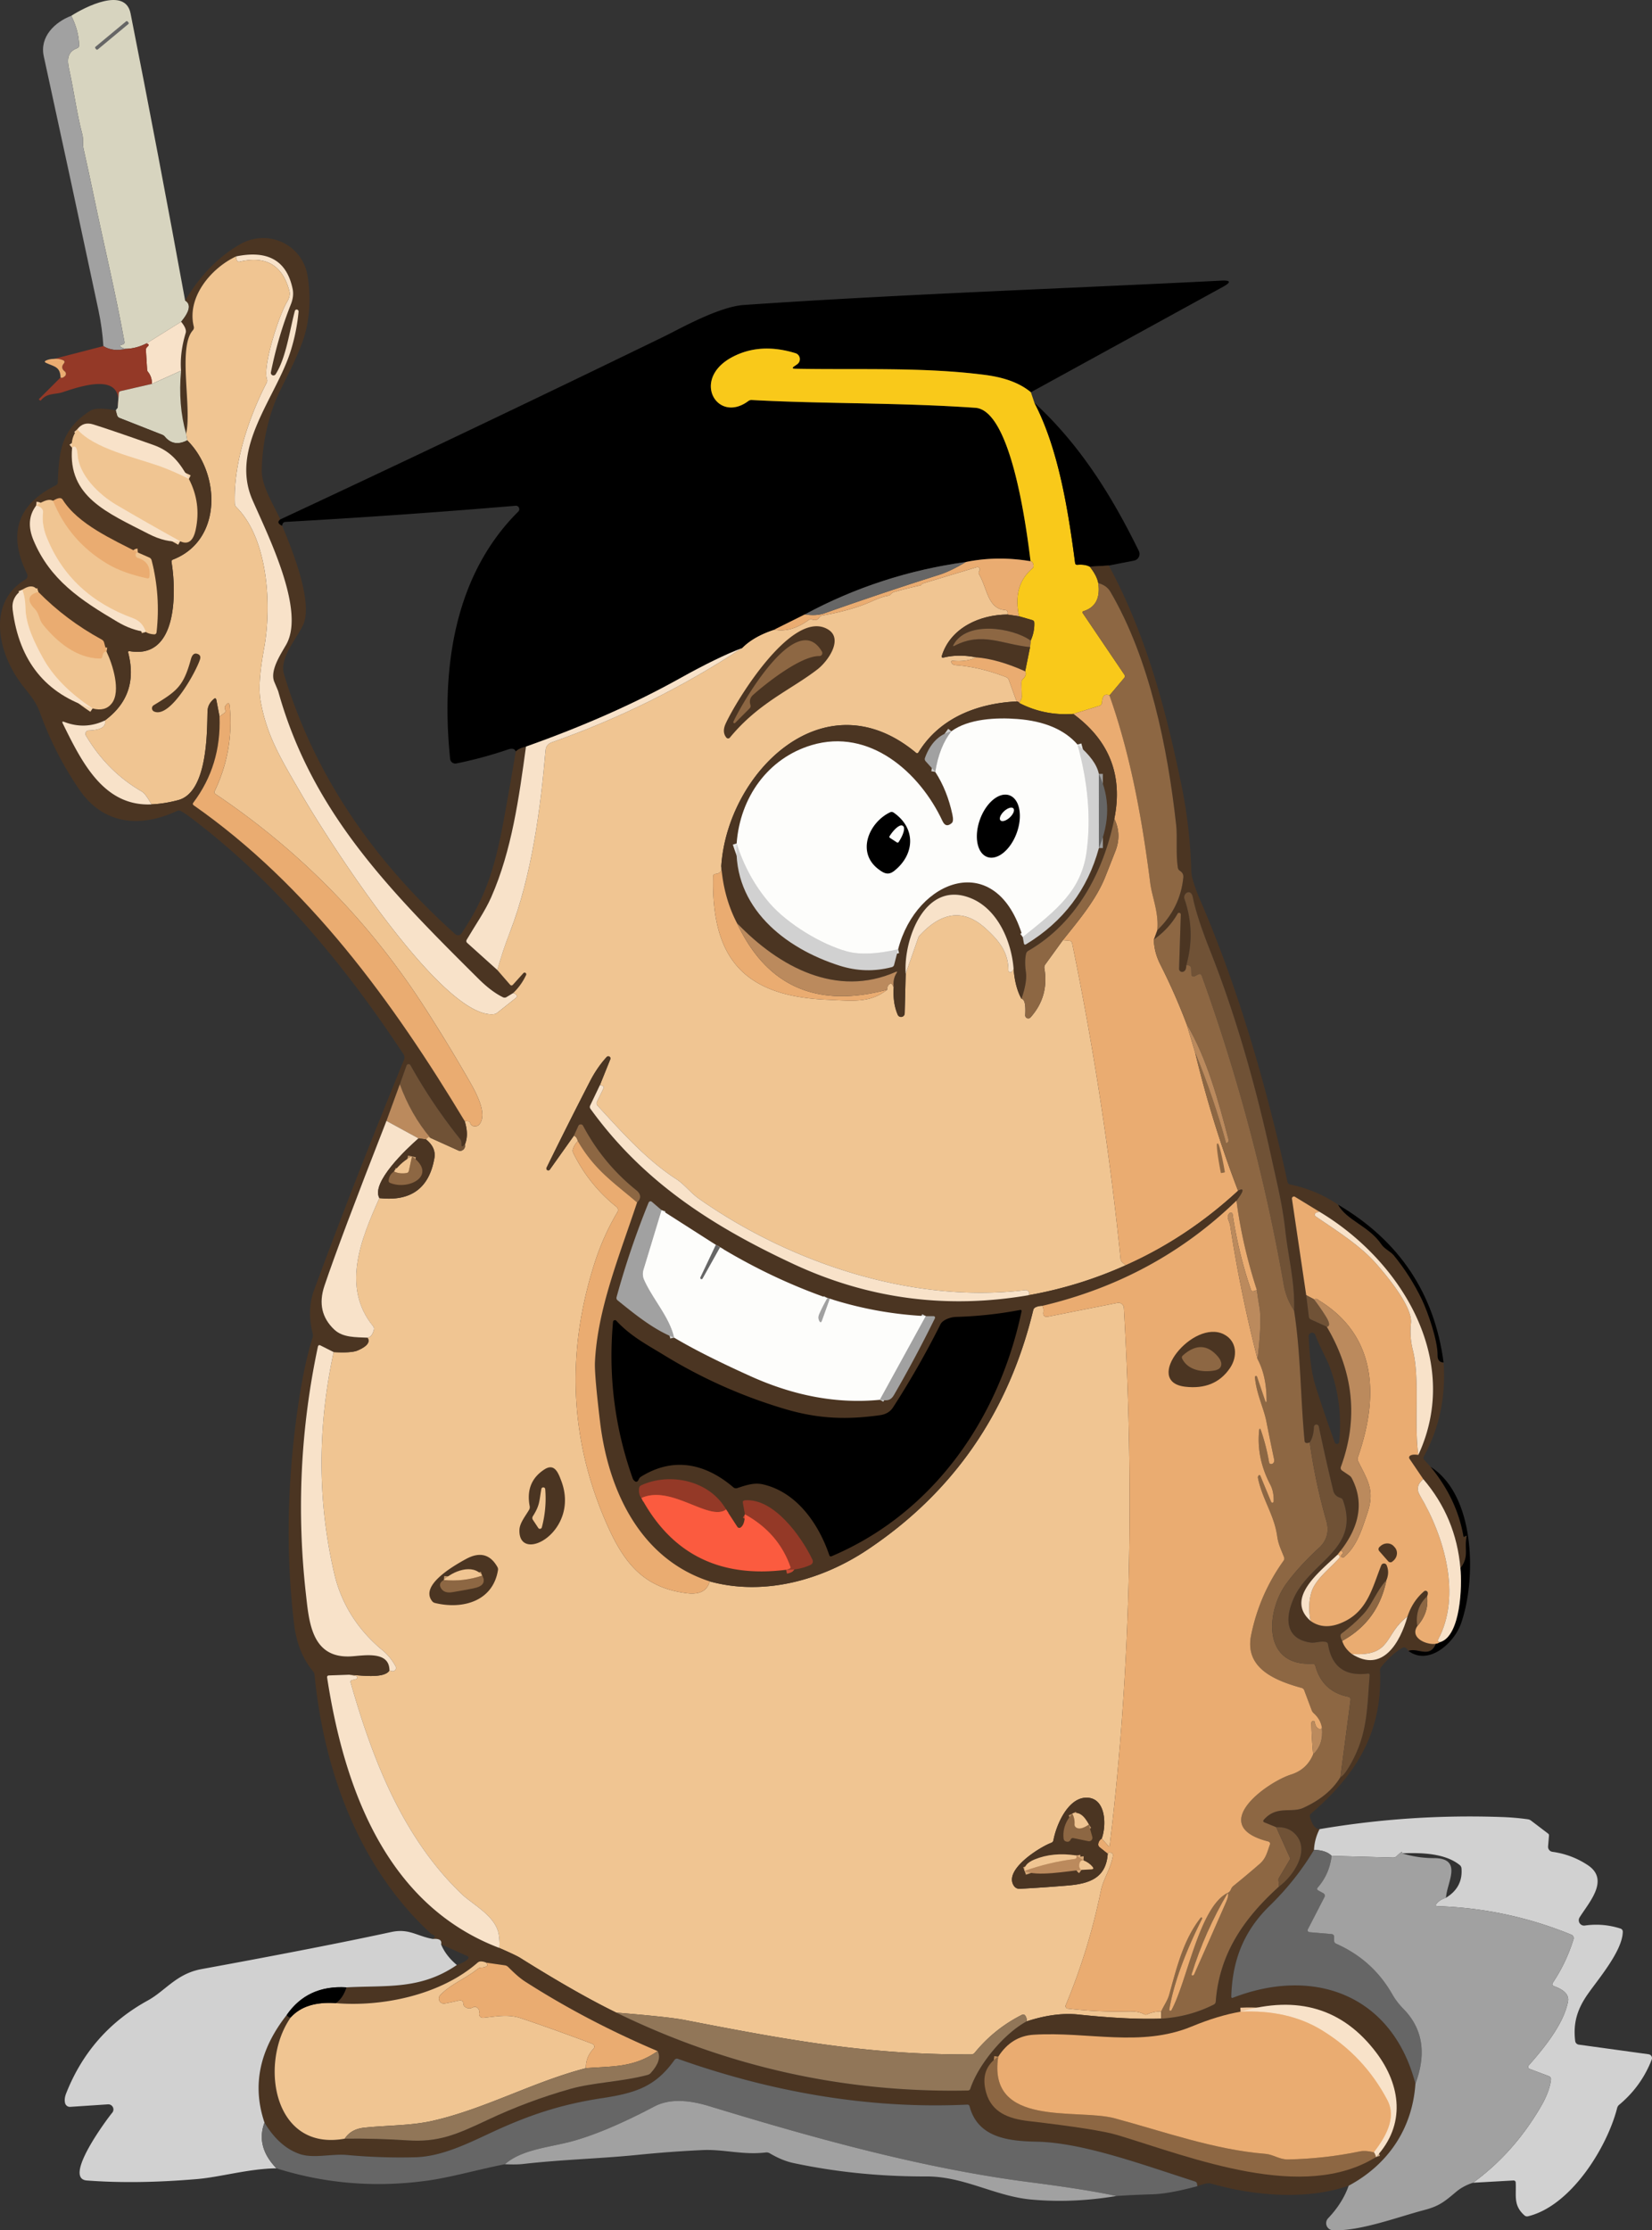 <?xml version="1.0" encoding="UTF-8" standalone="no"?>
<svg
   version="1.1"
   viewBox="0 0 413.574 558.075"
   id="svg142"
   sodipodi:docname="diploma_01.svg"
   width="413.574"
   height="558.075"
   inkscape:version="1.3 (0e150ed6c4, 2023-07-21)"
   xmlns:inkscape="http://www.inkscape.org/namespaces/inkscape"
   xmlns:sodipodi="http://sodipodi.sourceforge.net/DTD/sodipodi-0.dtd"
   xmlns="http://www.w3.org/2000/svg"
   xmlns:svg="http://www.w3.org/2000/svg">
  <rect x="0" y="0" width="413.574" height="558.075" fill="#333333" stroke="none"/>
  <defs
     id="defs142" />
  <sodipodi:namedview
     id="namedview142"
     pagecolor="#ffffff"
     bordercolor="#666666"
     borderopacity="1.0"
     inkscape:showpageshadow="2"
     inkscape:pageopacity="0.0"
     inkscape:pagecheckerboard="0"
     inkscape:deskcolor="#d1d1d1"
     inkscape:zoom="1.1601394"
     inkscape:cx="48.270061"
     inkscape:cy="286.60349"
     inkscape:window-width="1920"
     inkscape:window-height="1017"
     inkscape:window-x="-8"
     inkscape:window-y="-8"
     inkscape:window-maximized="1"
     inkscape:current-layer="svg142" />
  <path
     fill="#d7d4bf"
     d="m 46.347,75.202 q 2.28,1.37 -1,5.31 l -8.67,5.41 q -2.53,1.29 -5.11,1.36 -1.11,-0.18 -1.42,-0.59 -0.2,-0.25 0.11,-0.35 l 0.51,-0.16 q 0.48,-0.15 0.39,-0.65 c -2.23,-12.35 -5.2,-24.5 -7.74,-36.78 q -1.21,-5.8 -2.51,-11.57 c -0.26,-1.14 0.01,-2.38 -0.29,-3.53 -1.42,-5.33 -2.11,-10.98 -3.33,-16.4 -0.53,-2.35 -0.4,-4.3 2.02,-5.19 q 0.52,-0.19 0.5,-0.74 -0.09,-3.66 -1.96,-7.37 c 3.39,-2.19 13.5,-7.35 14.84,-0.59 q 6.97,35.21 13.66,71.84 z"
     id="path1" />
  <path
     fill="#a1a1a1"
     d="m 17.847,3.952 q 1.87,3.71 1.96,7.37 0.02,0.55 -0.5,0.74 c -2.42,0.89 -2.55,2.84 -2.02,5.19 1.22,5.42 1.91,11.07 3.33,16.4 0.3,1.15 0.03,2.39 0.29,3.53 q 1.3,5.77 2.51,11.57 c 2.54,12.28 5.51,24.43 7.74,36.78 q 0.09,0.5 -0.39,0.65 l -0.51,0.16 q -0.31,0.1 -0.11,0.35 0.31,0.41 1.42,0.59 -3.35,0.79 -5.68,-0.68 -0.29,-4.49 -1.22,-8.88 -6.76,-31.84 -13.71,-63.65 c -1.07,-4.9 2.8,-8.57 6.89,-10.12 z"
     id="path2" />
  <rect
     fill="#666666"
     x="10.645"
     y="24.275"
     transform="rotate(-39.7)"
     width="10.5"
     height="0.88"
     rx="0.26"
     id="rect2" />
  <path
     fill="#4b3522"
     d="m 70.167,129.972 q -1.11,0.87 0.47,1.58 c 2.58,6.15 7.29,17.97 5.57,23.95 -0.93,3.23 -6.44,8.75 -5.12,13.15 7.76,25.83 22.91,47.18 42.89,65.1 a 1.04,1.03 37.8 0 0 1.55,-0.19 c 5.89,-8.77 8.3,-15.96 10.57,-28.28 q 1.58,-8.59 3.02,-17.25 0.77,-0.82 2.56,-1.22 c -1.75,12.76 -3.53,25.92 -8.69,37.66 -1.55,3.53 -4.04,7.08 -6.14,10.65 q -0.28,0.47 0.13,0.83 l 7.53,6.77 3.16,3.64 q 0.38,0.44 0.77,0.01 l 2.56,-2.84 a 0.42,0.42 0 0 1 0.7,0.46 q -1.23,2.6 -3.24,4.5 l -1.65,1 a 0.93,0.93 0 0 1 -0.9,0.04 q -2.87,-1.4 -6.07,-4.57 c -22.11,-21.96 -41.74,-41.64 -50.18,-71.97 q -0.02,-0.1 -0.98,-2.36 c -1.18,-2.81 1.58,-6.88 2.97,-9.33 4.84,-8.49 -4.38,-26.94 -8.42,-36.15 -5.77,-13.15 5.9,-25.63 9.57,-37.41 q 1.5,-4.83 1.95,-9.77 a 0.48,0.47 55.3 0 0 -0.93,-0.17 c -1.33,4.92 -2.17,11.69 -4.82,15.85 a 0.65,0.65 0 0 1 -1.18,-0.48 q 1.82,-9.03 4.98,-16.95 0.84,-2.1 0.47,-3.9 -2.19,-10.64 -14.17,-8.16 c -6.14,2.86 -12.42,10.15 -10.58,17.57 a 1.02,1.04 58.7 0 1 -0.23,0.91 c -3.84,4.24 -0.19,19.46 -1.7,25.87 q -2.04,-7.13 -1.26,-15.75 -0.35,-4.42 1.16,-9.45 0.31,-1.04 -1.14,-2.8 3.28,-3.94 1,-5.31 5.61,-9.37 13.69,-14.04 c 6.97,-4.03 15.77,-0.07 17,8.07 q 1,6.56 -0.25,12.59 c -1.34,6.52 -6.34,14.56 -8.04,19.05 q -3.04,8.05 -3.21,16.77 c -0.08,4.02 2.91,8.51 4.63,12.33 z"
     id="path3" />
  <path
     fill="#f8e2c9"
     d="m 128.457,248.492 q 0.55,0.1 0.82,0.46 0.32,0.4 -0.08,0.72 l -4.71,3.75 q -0.38,0.3 -0.86,0.35 c -12.62,1.31 -40.71,-42.21 -48.26,-55.21 -5.27,-9.07 -8.54,-14.48 -10.11,-23.04 -0.72,-3.97 0.15,-9.37 0.9,-13.56 1.82,-10.1 1.12,-26.97 -7,-35.08 q -0.37,-0.36 -0.39,-0.88 c -0.34,-10.07 3.48,-21.46 7.97,-30.2 q 0.23,-0.45 0.08,-0.94 c -1.07,-3.44 3.08,-16.08 5.04,-19.32 q 0.9,-1.49 0.59,-2.7 -2.53,-9.7 -12.47,-7.37 -0.78,0.18 -0.88,-1.31 11.98,-2.48 14.17,8.16 0.37,1.8 -0.47,3.9 -3.16,7.92 -4.98,16.95 a 0.65,0.65 0 0 0 1.18,0.48 c 2.65,-4.16 3.49,-10.93 4.82,-15.85 a 0.48,0.47 55.3 0 1 0.93,0.17 q -0.45,4.94 -1.95,9.77 c -3.67,11.78 -15.34,24.26 -9.57,37.41 4.04,9.21 13.26,27.66 8.42,36.15 -1.39,2.45 -4.15,6.52 -2.97,9.33 q 0.96,2.26 0.98,2.36 c 8.44,30.33 28.07,50.01 50.18,71.97 q 3.2,3.17 6.07,4.57 a 0.93,0.93 0 0 0 0.9,-0.04 z"
     id="path4" />
  <path
     fill="#f0c592"
     d="m 59.097,64.162 q 0.1,1.49 0.88,1.31 9.94,-2.33 12.47,7.37 0.31,1.21 -0.59,2.7 c -1.96,3.24 -6.11,15.88 -5.04,19.32 q 0.15,0.49 -0.08,0.94 c -4.49,8.74 -8.31,20.13 -7.97,30.2 q 0.02,0.52 0.39,0.88 c 8.12,8.11 8.82,24.98 7,35.08 -0.75,4.19 -1.62,9.59 -0.9,13.56 1.57,8.56 4.84,13.97 10.11,23.04 7.55,13 35.64,56.52 48.26,55.21 q 0.48,-0.05 0.86,-0.35 l 4.71,-3.75 q 0.4,-0.32 0.08,-0.72 -0.27,-0.36 -0.82,-0.46 2.01,-1.9 3.24,-4.5 a 0.42,0.42 0 0 0 -0.7,-0.46 l -2.56,2.84 q -0.39,0.43 -0.77,-0.01 l -3.16,-3.64 q 1.27,-4.61 3.19,-9.57 c 5.41,-14.04 7.62,-30.68 8.88,-45.42 q 0.13,-1.48 1.54,-1.98 25.36,-8.94 47.64,-23.58 2.88,-2.93 8.07,-4.62 4.14,0.83 8.64,-2.42 a 0.9,0.9 0 0 1 0.8,-0.12 q 1.24,0.42 1.8,-0.46 0.3,-0.47 0.84,-0.56 7.3,-1.26 12.48,-3.58 2.56,-1.16 4.09,-1.36 0.17,-0.03 0.29,-0.15 l 0.37,-0.36 q 0.3,-0.3 0.71,-0.42 3.26,-0.91 6.57,-1.64 0.15,-0.04 0.24,-0.19 0.14,-0.22 0.39,-0.3 l 13.5,-4.07 a 0.57,0.57 0 0 1 0.68,0.78 l -0.18,0.4 q -0.12,0.28 0.03,0.54 c 2.09,3.55 2.19,8.64 6.44,8.99 q 0.52,0.04 0.65,0.28 0.17,0.31 0.05,0.86 c -6.76,0.02 -14.19,3.23 -16.41,10.26 q -0.2,0.65 0.46,0.49 3.79,-0.91 8.17,-0.03 -2.5,1.17 -5.8,0.86 -0.74,-0.07 -0.37,0.58 0.26,0.45 1.06,0.51 6.13,0.48 12.57,3 0.49,0.19 0.66,0.67 l 1.95,5.4 c -9.72,0.48 -19.22,4.05 -24.55,12.72 q -0.27,0.44 -0.66,0.11 c -23.03,-19.15 -47.23,5.09 -48.73,28.42 q 0.32,1.77 -1.49,1.92 a 0.59,0.58 88.4 0 0 -0.54,0.58 c -0.47,20.61 7.76,30.04 28.65,30.9 6.49,0.27 10.57,0.86 14.94,-2.52 q -0.05,-0.94 0.52,-1.36 0.54,-0.38 0.81,0.22 l 0.28,0.6 q -0.25,3.91 1.01,6.82 a 0.91,0.91 0 0 0 1.74,-0.34 l 0.25,-9.95 3.19,-9.1 a 0.86,0.92 73.5 0 1 0.2,-0.34 q 8.5,-9.28 16.63,-1.87 c 3.35,3.05 5.7,5.94 5.68,10.44 a 0.51,0.51 0 0 0 0.93,0.29 l 0.39,-0.58 q 0.37,4.6 1.97,7.46 1.17,0.14 0.93,4.08 a 0.77,0.77 0 0 0 1.35,0.55 q 4.65,-5.23 3.45,-12.26 a 1.31,1.3 58.5 0 1 0.23,-0.98 l 4.41,-6.08 1.6,0.13 a 0.79,0.79 0 0 1 0.71,0.63 q 8.09,39.19 12.13,78.99 0.05,0.53 0.45,0.88 l 0.83,0.72 q -11.71,5.26 -24.33,7.5 0.34,-0.58 0.05,-0.9 -0.38,-0.44 -0.96,-0.37 c -28.17,3.43 -58.86,-6.88 -81.65,-22.91 -1.93,-1.36 -3.7,-3.63 -5.5,-4.79 -7.65,-4.94 -13.71,-11.81 -19.84,-18.47 a 0.87,0.89 36.4 0 1 -0.14,-0.99 l 1.63,-3.31 q 0.21,-0.41 -0.2,-0.63 -0.28,-0.16 -0.69,-0.21 l 2.6,-6.47 a 0.54,0.54 0 0 0 -0.9,-0.56 q -2.38,2.59 -4.16,6.04 -5.48,10.62 -10.88,21.64 a 0.471,0.471 0 0 0 0.81,0.48 l 6,-8.44 q 0.68,0.13 1.01,1.32 -0.94,0.99 -1.24,2.05 -0.14,0.46 0.07,0.89 3.9,7.97 10.83,13.52 a 1.02,1.03 34.4 0 1 0.24,1.32 q -3.59,6.02 -5.81,13.04 -10.58,33.4 2.93,64.51 c 4.4,10.13 9.31,16.45 20.28,17.81 q 4.76,0.59 5.71,-2.96 c 13.71,3.76 28.24,-0.41 39.51,-7.94 q 32.17,-21.48 41.48,-59.93 0.12,-0.5 0.57,-0.72 0.76,-0.36 1.74,-0.37 0.34,0.84 0.24,1.46 -0.26,1.54 1.27,1.23 l 17.25,-3.42 a 1.35,1.35 0 0 1 1.62,1.25 c 2.59,44.71 1.86,89.91 -3.55,134.55 q -0.05,0.4 -0.32,0.1 l -1.67,-1.86 c 1.26,-3.46 1.03,-10.41 -4,-10.23 -4.53,0.16 -7.38,6.83 -8.09,10.63 q -0.09,0.49 -0.55,0.66 c -2.87,1.06 -12.1,6.82 -9.32,10.81 a 1.66,1.65 70.7 0 0 1.44,0.7 q 6.24,-0.34 11.96,-0.82 c 5.58,-0.46 9.67,-1.94 10.06,-7.96 q 0.16,-0.52 0.89,-0.24 a 0.66,0.66 0 0 1 0.42,0.72 c -0.55,3.3 -2.42,5.81 -3.04,8.85 q -3.01,14.73 -8.79,28.57 a 0.62,0.61 14.9 0 0 0.5,0.85 q 7.66,0.91 15.45,0.71 2.2,-0.06 3.64,0.68 0.42,0.22 0.85,0.03 1.65,-0.72 3.47,-0.71 l -0.03,1.8 q -8.29,0.28 -20.69,-1.02 -5.84,-0.62 -12.95,1.7 0.03,-0.97 -0.41,-1.47 -0.33,-0.39 -0.78,-0.16 -6.93,3.49 -11.82,9.48 a 1.14,1.13 19.1 0 1 -0.89,0.43 c -25.41,0.11 -44.83,-3.38 -71.82,-8.63 q -4.04,-0.78 -17.03,-1.83 -9.81,-4.77 -24.11,-13.73 -1.01,-0.63 -5.17,-2.45 0.16,-1.38 -0.13,-3.29 c -0.7,-4.68 -6.53,-7.55 -9.32,-10.22 -14.64,-14.06 -22.24,-33.42 -27.77,-52.9 q -0.14,-0.49 0.35,-0.62 l 1.02,-0.26 a 0.38,0.39 43.3 0 0 -0.02,-0.75 l -1.7,-0.33 c 2.36,0.09 8.8,1.12 10.06,-1.07 l 0.61,0.16 a 0.82,0.82 0 0 0 0.93,-1.18 q -1.28,-2.38 -3.31,-4.05 c -6.11,-5.06 -10.27,-11.56 -12.03,-19.11 q -6.32,-27 -0.17,-55.48 4.48,0.26 6.02,-0.41 3.54,-1.53 2.47,-3.19 1.15,-0.2 1.59,-2.02 0.11,-0.47 -0.2,-0.85 c -7.96,-9.78 -3.09,-21.66 1.57,-32.06 q 11.79,1.33 13.77,-9.99 0.47,-2.64 -2.09,-4.7 0.49,-0.88 1.09,-0.39 l 7.01,3.17 q 0.44,0.2 0.87,0 0.91,-0.41 0.82,-1.65 0.93,-2.4 -0.12,-5.72 l 0.84,0.06 q 0.41,0.02 0.54,0.41 0.34,1 1.52,0.82 0.47,-0.08 0.77,-0.44 c 2.14,-2.62 -0.8,-7.92 -2.47,-10.85 q -5.52,-9.63 -11.56,-18.96 -20.6,-31.77 -52.02,-52.87 -0.42,-0.28 -0.2,-0.74 4.82,-10.07 3.76,-21.25 -0.12,-1.31 -0.94,-0.27 -0.49,0.61 -0.19,1.16 0.26,0.48 -0.19,0.81 l -1.23,0.89 -0.79,-4.12 q -0.14,-0.7 -0.67,-0.23 c -0.96,0.85 -1.51,1.76 -1.55,3.16 -0.12,5.46 -0.04,20.15 -7.32,22.11 q -3.4,0.91 -6.72,1.07 -1.46,-2.66 -2.42,-3.22 -8.65,-5.01 -13.98,-14 a 0.85,0.84 73.9 0 1 0.7,-1.28 q 4.64,-0.16 4.05,-2.5 8.57,-6.33 5.85,-16.91 -0.13,-0.51 0.39,-0.42 c 12.17,2.07 11.6,-15.31 10.45,-22.29 q -0.08,-0.47 0.37,-0.64 c 12.41,-4.81 11.9,-21.59 3.55,-29.83 l -0.28,-1.67 c 1.51,-6.41 -2.14,-21.63 1.7,-25.87 a 1.02,1.04 58.7 0 0 0.23,-0.91 c -1.84,-7.42 4.44,-14.71 10.58,-17.57 z"
     id="path5" />
  <path
     fill="#000000"
     d="m 258.077,98.152 q -3.99,-3.35 -11.34,-4.32 c -15.49,-2.03 -32.04,-1.26 -47.7,-1.57 q -1.06,-0.02 -0.19,-0.61 l 0.71,-0.49 a 1.56,1.57 36.4 0 0 -0.42,-2.79 q -8.84,-2.71 -15.79,0.96 c -10.45,5.51 -3.8,16.8 3.98,11.03 q 0.39,-0.3 0.88,-0.27 c 17.96,0.99 36.86,0.61 55.98,1.95 8.87,0.62 12.7,29.3 13.81,38.39 q -8.37,-1.41 -16.2,0.2 -21.44,2.95 -40.31,13.11 l -7.66,3.81 q -5.19,1.69 -8.07,4.62 -5.99,2.24 -15.58,7.58 -16.74,9.34 -38.5,17.06 -1.79,0.4 -2.56,1.22 -0.4,-1.03 -1.93,-0.5 -6.32,2.16 -12.94,3.5 a 1.3,1.31 81.4 0 1 -1.56,-1.15 c -2.24,-21.89 0.7,-45.61 17.06,-61.87 a 0.85,0.86 20.2 0 0 -0.67,-1.46 q -28.67,2.42 -57.59,4.04 -0.76,0.04 -0.85,0.96 -1.58,-0.71 -0.47,-1.58 48.31,-22.54 96.15,-45.81 c 3.72,-1.81 13.59,-7.42 19.9,-7.85 39.52,-2.71 80.07,-4.09 119.51,-6.09 q 3.61,-0.19 0.44,1.55 z"
     id="path6" />
  <path
     fill="#f8e2c9"
     d="m 45.347,80.512 q 1.45,1.76 1.14,2.8 -1.51,5.03 -1.16,9.45 l -7.3,3.3 q 0.06,-1.73 -1.02,-3.07 a 0.82,0.75 25.4 0 1 -0.17,-0.42 l -0.31,-4.96 q -0.03,-0.44 0.29,-0.75 l 0.25,-0.26 q 0.35,-0.34 -0.09,-0.56 -0.12,-0.06 -0.3,-0.12 z"
     id="path7" />
  <path
     fill="#943927"
     d="m 36.677,85.922 q 0.18,0.06 0.3,0.12 0.44,0.22 0.09,0.56 l -0.25,0.26 q -0.32,0.31 -0.29,0.75 l 0.31,4.96 a 0.82,0.75 25.4 0 0 0.17,0.42 q 1.08,1.34 1.02,3.07 l -7.82,1.8 q -0.44,0.1 -0.47,0.55 l -0.28,3.7 c 1.71,-9.38 -9.51,-5.37 -13.89,-3.94 -1.65,0.54 -3.83,0.14 -5.28,1.96 a 0.23,0.23 0 0 1 -0.34,0.02 q -0.1,-0.11 -0.21,-0.21 a 0.06,0.05 49.7 0 1 0,-0.07 l 5.42,-5.42 q 0.37,0.29 1.07,-0.31 a 0.78,0.79 43.9 0 0 -0.02,-1.21 q -1.11,-0.88 -0.25,-1.95 0.48,-0.61 -0.24,-0.88 -1.11,-0.43 -2.23,-0.3 l 12.4,-3.2 q 2.33,1.47 5.68,0.68 2.58,-0.07 5.11,-1.36 z"
     id="path8" />
  <path
     fill="#f9c91a"
     d="m 258.077,98.152 0.89,2.64 c 6,11.45 8.46,26.91 10.18,40.06 q 0.06,0.51 0.58,0.47 1.87,-0.16 3.09,0.47 1.78,2.25 2.13,4.12 0.8,5.6 -3.68,7.01 -0.45,0.14 -0.18,0.53 l 10.38,15.34 q 0.31,0.46 -0.05,0.88 l -3.66,4.34 q -1.71,-0.81 -1.9,1.86 a 0.82,0.8 83.8 0 1 -0.57,0.72 l -6.6,2.05 q -7.23,0.49 -13.46,-2.71 0.13,-0.47 0.34,-0.8 0.24,-0.37 0.23,-0.81 l -0.08,-3.46 q -0.02,-0.61 0.43,-1.03 0.93,-0.88 0.5,-1.85 l 1.23,-6.06 0.15,-1.63 q 0.98,-2.15 0.91,-4.47 -0.02,-0.51 -0.51,-0.66 l -3.32,-0.96 q -1.66,-7.68 3.31,-11.94 0.37,-0.32 0.31,-0.81 -0.11,-0.88 -0.73,-1.02 c -1.11,-9.09 -4.94,-37.77 -13.81,-38.39 -19.12,-1.34 -38.02,-0.96 -55.98,-1.95 q -0.49,-0.03 -0.88,0.27 c -7.78,5.77 -14.43,-5.52 -3.98,-11.03 q 6.95,-3.67 15.79,-0.96 a 1.56,1.57 36.4 0 1 0.42,2.79 l -0.71,0.49 q -0.87,0.59 0.19,0.61 c 15.66,0.31 32.21,-0.46 47.7,1.57 q 7.35,0.97 11.34,4.32 z"
     id="path9" />
  <path
     fill="#eaac71"
     d="m 13.487,89.802 q 1.12,-0.13 2.23,0.3 0.72,0.27 0.24,0.88 -0.86,1.07 0.25,1.95 a 0.78,0.79 43.9 0 1 0.02,1.21 q -0.7,0.6 -1.07,0.31 c -0.08,-2.71 -1.58,-2.7 -3.6,-3.64 q -0.67,-0.31 0,-0.62 0.82,-0.37 1.93,-0.39 z"
     id="path10" />
  <path
     fill="#d7d4bf"
     d="m 45.327,92.762 q -0.78,8.62 1.26,15.75 l 0.28,1.67 q -3.38,1.75 -5.6,-0.92 -0.27,-0.33 -0.66,-0.48 l -10.68,-4.2 q -0.48,-0.19 -0.62,-0.69 l -0.33,-1.2 q 0.34,-0.59 0.48,-0.58 l 0.28,-3.7 q 0.03,-0.45 0.47,-0.55 l 7.82,-1.8 z"
     id="path11" />
  <path
     fill="#000000"
     d="m 258.967,100.792 c 11.46,10.56 19.37,23.27 26.14,37.08 a 1.69,1.69 0 0 1 -1.19,2.4 l -6.33,1.24 -4.77,0.28 q -1.22,-0.63 -3.09,-0.47 -0.52,0.04 -0.58,-0.47 c -1.72,-13.15 -4.18,-28.61 -10.18,-40.06 z"
     id="path12" />
  <path
     fill="#4b3522"
     d="m 28.977,102.692 0.33,1.2 q 0.14,0.5 0.62,0.69 l 10.68,4.2 q 0.39,0.15 0.66,0.48 2.22,2.67 5.6,0.92 c 8.35,8.24 8.86,25.02 -3.55,29.83 q -0.45,0.17 -0.37,0.64 c 1.15,6.98 1.72,24.36 -10.45,22.29 q -0.52,-0.09 -0.39,0.42 2.72,10.58 -5.85,16.91 -4.98,2.37 -10.2,0.36 -0.66,-0.26 -0.35,0.38 c 4.82,9.82 10.3,20.81 22.2,20.26 q 3.32,-0.16 6.72,-1.07 c 7.28,-1.96 7.2,-16.65 7.32,-22.11 0.04,-1.4 0.59,-2.31 1.55,-3.16 q 0.53,-0.47 0.67,0.23 l 0.79,4.12 q 0.47,12.23 -6.56,21.56 -0.3,0.39 0.1,0.67 c 28.67,20.03 49.84,49.15 67.83,79 q 1.05,3.32 0.12,5.72 l -0.39,0.4 q -0.53,0.54 -0.51,-0.21 0.03,-0.92 -0.32,-1.36 -6.96,-8.68 -12.46,-18.51 a 0.55,0.55 0 0 0 -1,0.08 l -1.67,4.67 -3.35,9.17 q -11.71,29.91 -15.54,41.32 -2.18,6.53 2.5,10.92 c 2.15,2.03 5.46,1.87 8.31,2.01 q 1.07,1.66 -2.47,3.19 -1.54,0.67 -6.02,0.41 l -3.27,-1.65 q -0.55,-0.28 -0.68,0.33 -6.51,30.67 -2.99,61.89 c 0.78,6.91 1.41,16.01 11.11,15.58 3.09,-0.14 9.8,-1.6 9.8,3.51 -1.26,2.19 -7.7,1.16 -10.06,1.07 l -5.07,0.18 q -0.55,0.02 -0.47,0.56 c 4.24,27.54 14.73,56.85 43.11,67.63 q 4.16,1.82 5.17,2.45 14.3,8.96 24.11,13.73 41.89,20.42 88.01,19.49 0.47,-0.01 0.62,-0.45 c 2.07,-6.23 8.62,-13.93 14.12,-16.86 q 7.11,-2.32 12.95,-1.7 12.4,1.3 20.69,1.02 7.06,-0.42 13.18,-3.51 0.46,-0.24 0.5,-0.76 c 0.91,-12.05 7.11,-20.88 15.83,-28.77 3.53,-2.58 7.79,-8.79 4.29,-12.89 q -1.8,-2.11 -4.98,-1.97 l -2.92,-1.19 q -0.56,-0.23 -0.16,-0.69 c 3.17,-3.62 6.89,-1.61 9.84,-2.95 q 6.44,-2.93 9.31,-7.7 0.76,-0.28 2,-2.31 c 4.84,-7.93 4.63,-14.48 5.32,-23.13 q 0.05,-0.53 -0.49,-0.46 -8.53,1.06 -9.93,-7.31 -0.08,-0.52 -0.6,-0.62 c -1.29,-0.25 -2.65,0.31 -3.64,0.18 -6.47,-0.85 -6.56,-6.08 -4.39,-11 4.11,-9.35 16.8,-12.32 12.37,-24.62 q -0.16,-0.45 -0.61,-0.59 -1.5,-0.48 -1.82,-1.81 -1.93,-8.03 -3.61,-16.05 a 0.62,0.62 0 0 0 -1.23,0.1 q -0.07,2.35 -1.04,3.88 -1.22,0.41 -1.3,-0.38 c -1.05,-10.99 -0.94,-21.91 -2.63,-32.63 0.25,-7.17 -1.45,-13.25 -2.2,-20.07 -0.68,-6.31 -2.13,-12.08 -3.32,-17.53 q -6.42,-29.56 -15.44,-52.31 -3.41,-8.6 -4.37,-13.43 -0.13,-0.65 -0.36,-0.94 -0.46,-0.58 -1.07,-0.3 a 1.29,1.29 0 0 0 -0.68,1.6 q 2.84,8.2 0.45,16.61 0.02,1.31 -0.75,1.59 a 0.77,0.77 0 0 1 -1.05,-0.75 l 0.43,-13.54 a 0.43,0.43 0 0 0 -0.81,-0.22 q -2.08,3.7 -5.94,6.47 l 0.86,-2.34 q 5.77,-5.55 6.52,-13.2 0.11,-1.06 -0.87,-1.68 -0.42,-0.27 -0.5,-0.77 c -0.55,-3.61 -0.07,-7.54 -0.42,-10.71 -2.11,-19.15 -6.63,-41.55 -16.46,-58.32 q -0.96,-1.63 -3.04,-2.17 -0.35,-1.87 -2.13,-4.12 l 4.77,-0.28 c 9.36,17.4 14.26,35.98 18.15,54.8 q 2.22,10.76 2.5,21.75 c 0.04,1.66 1.27,4.96 2.16,7.01 9.73,22.49 16.71,47.03 21.94,70.71 a 0.76,0.76 0 0 0 0.59,0.59 q 6.7,1.4 12.05,5.06 c 2.16,3.95 7.75,5.34 10.85,9.93 0.78,1.16 2.35,1.83 3.11,2.76 q 4.19,5.14 7.05,11.1 c 1.49,3.11 3.97,10.29 3.91,13.89 q -0.03,1.77 1.5,1.8 0.9,12.84 -4.94,23.52 -0.26,0.46 0.1,0.86 l 1.59,1.74 q 6.62,8.09 8.22,17.36 0.04,0.25 0.26,0.12 l 0.37,-0.22 a 0.12,0.11 79.3 0 1 0.17,0.12 c -0.65,3.33 0.71,5 -1.56,8 q -1.08,-12.72 -9.3,-22.32 l -3.44,-5.07 a 0.56,0.57 57 0 1 0.17,-0.79 q 0.65,-0.4 2.04,-0.17 c 11.05,-23.87 -4.45,-48.73 -24.78,-60.87 l -6.11,-3.73 a 0.5,0.5 0 0 0 -0.75,0.5 l 3.57,24.12 0.66,5.39 q 0.06,0.5 0.52,0.7 l 3.97,1.81 q 10.09,17.11 3.55,35 -0.24,0.65 0.34,1.03 l 1.77,1.2 a 1.77,1.88 1.8 0 1 0.61,0.69 c 3.37,6.5 1.45,12.63 -2.77,18.07 l -0.87,1.11 c -4.78,4.47 -13.02,10.95 -6.7,16.5 q 3.74,2.68 8.94,-0.08 c 5.5,-2.92 6.68,-8.65 8.77,-13.83 a 0.73,0.73 0 0 1 1.35,-0.01 q 0.75,1.8 -0.06,3.73 c -2.52,2.72 -3.58,6.17 -5.84,8.57 q -2.48,2.63 -5.38,4.77 -0.63,0.47 0.15,1.85 0.56,1.86 2.42,3.29 c 7.75,4.92 12.12,-3.01 13.92,-9.37 q 1.26,-3.84 4.15,-6.32 a 0.57,0.57 0 0 1 0.94,0.39 q 0.04,0.4 -0.18,0.86 -3.11,2.91 -2.45,7.47 c -1.96,2.94 2.36,4.78 4.65,4.41 -1.55,3.78 -4.61,0.86 -6.87,1.79 q -0.73,-1.24 -1.57,-0.75 -2.58,1.51 -5.26,4.75 a 1.31,1.34 62.5 0 0 -0.29,0.88 c 0.72,15.55 -6.06,26.17 -17.28,35.84 q -0.39,0.33 -0.25,0.83 0.88,3.08 2.4,3.04 -1.27,2.5 -1.39,5.2 -4.56,7.61 -11.11,13.99 c -6.47,6.3 -9.34,13.61 -9.6,22.69 q -0.01,0.48 0.44,0.3 c 20.31,-7.86 39.86,-0.68 45.66,21.53 -0.76,11.28 -6.91,20.26 -16.71,25.51 -10.78,3.73 -23.88,2.49 -34.66,-0.58 q -0.76,-0.21 -3.23,0.7 l -0.05,-0.48 q -0.06,-0.54 -0.58,-0.71 c -14.07,-4.54 -28.26,-9.73 -39.7,-9.95 -7.18,-0.13 -14.64,-1.11 -16.68,-8.82 q -0.13,-0.47 -0.62,-0.45 c -24.67,1.17 -49.17,-3.2 -72.42,-11.46 a 0.72,0.73 27.6 0 0 -0.83,0.27 c -4.71,6.61 -9.55,8.26 -18.04,9.56 -9.81,1.49 -17.57,3.9 -27.3,8.38 -6.05,2.79 -12.75,6.24 -19.56,6.42 q -8.52,0.22 -17.01,-0.56 c -3.91,-0.37 -8.49,0.95 -11.98,-0.27 q -5.12,-1.79 -8.76,-7.84 -4.7,-13.86 5.56,-26.93 0.5,0.77 1.03,0.58 c -7.95,11.24 -4.54,33.66 13.5,30.37 q 8.02,-0.09 15.69,0.42 c 7.73,0.51 12.16,-1.38 20.1,-5.13 q 10.01,-4.72 20.65,-7.73 c 5.81,-1.65 12.93,-1.78 19.38,-3.51 q 0.48,-0.13 0.8,-0.49 2.91,-3.23 1.71,-5.47 -17.75,-7.52 -33.17,-17.4 c -1.55,-1 -2.94,-2.36 -4.25,-3.65 q -0.36,-0.35 -0.85,-0.42 l -4.65,-0.66 q -0.62,-0.29 -1.31,-0.31 a 1.24,1.28 25.8 0 0 -0.85,0.31 c -9.22,8.06 -23.74,11.1 -35.49,10.13 q 1.81,-1.23 2.67,-3.95 c 10.01,-0.55 18.53,0.66 27.63,-5.6 q 1.99,-0.68 2.7,-1.42 0.54,-0.55 -0.17,-0.86 l -6.47,-2.88 q 0.36,-1.57 -2.07,-1.35 l 0.34,-0.33 q 0.33,-0.32 -0.05,-0.58 -0.19,-0.13 -0.38,-0.2 -0.25,-0.1 -0.38,-0.23 c -18.05,-16.58 -26.82,-40.86 -29.14,-64.72 q -0.05,-0.51 -0.38,-0.91 -3.9,-4.68 -4.76,-11.96 -3.19,-26.76 1.2,-55.67 1.48,-9.74 3.46,-15.86 a 1.74,1.73 47 0 0 0.03,-0.95 q -1.51,-6.01 0.35,-11.02 10.66,-28.79 22.49,-57.54 a 1.54,1.56 39.2 0 0 -0.14,-1.44 c -14.63,-22.15 -31.92,-43.08 -53.27,-59.19 q -1.36,-1.03 -2.49,-1.64 -0.45,-0.24 -0.92,-0.02 c -9.22,4.29 -18.45,3.45 -24.46,-5.34 q -6.15,-8.99 -9.85,-19.25 c -1.1,-3.03 -2.84,-4.78 -4.72,-7.28 -5.9,-7.88 -8.52,-20.32 1.08,-26.04 a 1.08,1.08 0 0 0 0.41,-1.4 q -7.31,-14.93 7.16,-22.14 0.51,-0.25 0.53,-0.81 c 0.33,-7.89 0.82,-13.11 8.04,-17.82 q 1.62,-1.07 6.47,-0.14 z m 305.18,258.25 a 0.57,0.58 37.5 0 0 1.11,-0.15 q 0.95,-9.63 -2.3,-18.56 c -0.85,-2.33 -2.63,-5.3 -3.67,-8.18 a 0.86,0.86 0 0 0 -1.67,0.33 c 0.22,4.31 0.47,8.55 1.82,12.78 q 2.24,7 4.71,13.78 z"
     id="path13" />
  <g
     stroke-width="2"
     fill="none"
     stroke-linecap="butt"
     id="g22"
     transform="translate(-9.763,-3.688)">
    <path
       stroke="#f4d4ae"
       vector-effect="non-scaling-stroke"
       d="m 57.05,123.53 q -4.14,-2.05 -7.34,-3.19 c -6.07,-2.15 -16.45,-4.39 -20.6,-9.22"
       id="path14" />
    <path
       stroke="#f4d4ae"
       vector-effect="non-scaling-stroke"
       d="m 54.86,139.12 q -8.33,-4.61 -15.99,-9.11 c -4.37,-2.57 -9.32,-7.42 -9.69,-12.53 q -0.21,-2.79 -1.37,-1.76"
       id="path15" />
    <path
       stroke="#edb982"
       vector-effect="non-scaling-stroke"
       d="m 44.26,141.93 q -0.58,0.04 -0.53,0.67 0.05,0.53 0.56,0.68 3.37,1.03 2.91,4.7 -0.08,0.55 -0.62,0.43 -6.02,-1.3 -9.89,-3.59 -9.56,-5.69 -13.66,-15.81"
       id="path16" />
    <path
       stroke="#f4d4ae"
       vector-effect="non-scaling-stroke"
       d="m 46.25,161.82 q -0.8,-2.56 -3.16,-3.42 -15.72,-5.72 -21.59,-20.13 -1.35,-3.3 -0.97,-6.32 0.06,-0.49 -0.22,-0.88 -0.56,-0.76 -1.5,-0.86"
       id="path17" />
    <path
       stroke="#edb982"
       vector-effect="non-scaling-stroke"
       d="m 19.36,151.81 q -3.94,1.09 -0.86,4.26 c 1.17,1.2 1.01,2.68 2.08,3.97 3.61,4.4 8.36,8.3 14.2,8.43 q 0.51,0.01 0.59,-0.49 0.23,-1.4 1.06,-1.25"
       id="path18" />
    <path
       stroke="#f4d4ae"
       vector-effect="non-scaling-stroke"
       d="m 32.94,180.96 q -8.67,-5.74 -12.46,-12.67 c -1.97,-3.59 -4.3,-8.16 -4.35,-12.58 q -0.03,-2.45 -0.79,-4.46"
       id="path19" />
    <path
       stroke="#c3a586"
       vector-effect="non-scaling-stroke"
       d="m 354.25,543.42 q -0.29,-0.97 -0.55,-1.18"
       id="path20" />
    <path
       stroke="#f1c79d"
       vector-effect="non-scaling-stroke"
       d="m 353.7,542.24 c 2.78,-3.64 5.8,-8.49 3.38,-13.07 q -5.82,-11.04 -16.45,-17.51 -8.46,-5.15 -20.3,-4.6"
       id="path21" />
    <path
       stroke="#bc8a5a"
       vector-effect="non-scaling-stroke"
       d="m 353.7,542.24 q -2.07,-0.51 -3.45,-0.23 -8.92,1.84 -18.02,2.02 c -2.15,0.04 -3.73,-1.25 -5.66,-1.4 -12.83,-1.03 -25.41,-5.58 -37.81,-8.91 -9.3,-2.49 -31.82,2.4 -29.09,-15.4"
       id="path22" />
  </g>
  <path
     fill="#f8e2c9"
     d="m 47.287,119.842 q -4.14,-2.05 -7.34,-3.19 c -6.07,-2.15 -16.45,-4.39 -20.6,-9.22 q 1.49,-2.01 3.97,-1.24 4.15,1.28 15.04,5.13 c 4.55,1.6 6.7,4.5 8.93,8.52 z"
     id="path23" />
  <path
     fill="#f0c592"
     d="m 19.347,107.432 c 4.15,4.83 14.53,7.07 20.6,9.22 q 3.2,1.14 7.34,3.19 3.14,6.04 1.7,12.72 -0.92,4.26 -3.89,2.87 -8.33,-4.61 -15.99,-9.11 c -4.37,-2.57 -9.32,-7.42 -9.69,-12.53 q -0.21,-2.79 -1.37,-1.76 -0.37,-2.34 1.3,-4.6 z"
     id="path24" />
  <path
     fill="#f8e2c9"
     d="m 45.097,135.432 q -3.56,0.39 -7.91,-1.84 c -10.27,-5.28 -20.25,-9.27 -19.14,-21.56 q 1.16,-1.03 1.37,1.76 c 0.37,5.11 5.32,9.96 9.69,12.53 q 7.66,4.5 15.99,9.11 z"
     id="path25" />
  <path
     fill="#eaac71"
     d="m 34.497,138.242 q -0.58,0.04 -0.53,0.67 0.05,0.53 0.56,0.68 3.37,1.03 2.91,4.7 -0.08,0.55 -0.62,0.43 -6.02,-1.3 -9.89,-3.59 -9.56,-5.69 -13.66,-15.81 1.87,-1.2 2.42,-0.3 c 3.83,6.13 12.54,9.97 18.81,13.22 z"
     id="path26" />
  <path
     fill="#f0c592"
     d="m 13.267,125.322 q 4.1,10.12 13.66,15.81 3.87,2.29 9.89,3.59 0.54,0.12 0.62,-0.43 0.46,-3.67 -2.91,-4.7 -0.51,-0.15 -0.56,-0.68 -0.05,-0.63 0.53,-0.67 l 2.85,1.25 q 0.49,0.21 0.62,0.73 2.26,8.87 1.23,17.97 -0.07,0.58 -0.65,0.54 -1.28,-0.08 -2.06,-0.6 -0.8,-2.56 -3.16,-3.42 -15.72,-5.72 -21.59,-20.13 -1.35,-3.3 -0.97,-6.32 0.06,-0.49 -0.22,-0.88 -0.56,-0.76 -1.5,-0.86 2.98,-2.03 4.22,-1.2 z"
     id="path27" />
  <path
     fill="#f8e2c9"
     d="m 9.047,126.522 q 0.94,0.1 1.5,0.86 0.28,0.39 0.22,0.88 -0.38,3.02 0.97,6.32 5.87,14.41 21.59,20.13 2.36,0.86 3.16,3.42 -3.55,-0.44 -7.06,-2.52 c -9.26,-5.46 -16.9,-10.51 -21.05,-20.44 q -2.09,-5.02 0.67,-8.65 z"
     id="path28" />
  <path
     fill="#eaac71"
     d="m 257.997,140.432 q 0.62,0.14 0.73,1.02 0.06,0.49 -0.31,0.81 -4.97,4.26 -3.31,11.94 l -2.89,-0.43 q 0.12,-0.55 -0.05,-0.86 -0.13,-0.24 -0.65,-0.28 c -4.25,-0.35 -4.35,-5.44 -6.44,-8.99 q -0.15,-0.26 -0.03,-0.54 l 0.18,-0.4 a 0.57,0.57 0 0 0 -0.68,-0.78 l -13.5,4.07 q -0.25,0.08 -0.39,0.3 -0.09,0.15 -0.24,0.19 -3.31,0.73 -6.57,1.64 -0.41,0.12 -0.71,0.42 l -0.37,0.36 q -0.12,0.12 -0.29,0.15 -1.53,0.2 -4.09,1.36 -5.18,2.32 -12.48,3.58 -0.54,0.09 -0.84,0.56 -0.56,0.88 -1.8,0.46 a 0.9,0.9 0 0 0 -0.8,0.12 q -4.5,3.25 -8.64,2.42 l 7.66,-3.81 q 2.9,0.43 4.92,-0.29 14.34,-5.07 28.82,-9.66 2.7,-0.85 6.57,-3.16 7.83,-1.61 16.2,-0.2 z"
     id="path29" />
  <path
     fill="#666666"
     d="m 241.797,140.632 q -3.87,2.31 -6.57,3.16 -14.48,4.59 -28.82,9.66 -2.02,0.72 -4.92,0.29 18.87,-10.16 40.31,-13.11 z"
     id="path30" />
  <path
     fill="#8d6743"
     d="m 274.947,145.912 q 2.08,0.54 3.04,2.17 c 9.83,16.77 14.35,39.17 16.46,58.32 0.35,3.17 -0.13,7.1 0.42,10.71 q 0.08,0.5 0.5,0.77 0.98,0.62 0.87,1.68 -0.75,7.65 -6.52,13.2 c 0.45,-4.4 -1.33,-8.35 -1.77,-11.91 -2.04,-16.12 -4.96,-32.04 -10.19,-46.84 l 3.66,-4.34 q 0.36,-0.42 0.05,-0.88 l -10.38,-15.34 q -0.27,-0.39 0.18,-0.53 4.48,-1.41 3.68,-7.01 z"
     id="path31" />
  <path
     fill="#f0c592"
     d="m 9.597,148.122 q -3.94,1.09 -0.86,4.26 c 1.17,1.2 1.01,2.68 2.08,3.97 3.61,4.4 8.36,8.3 14.2,8.43 q 0.51,0.01 0.59,-0.49 0.23,-1.4 1.06,-1.25 c 1.51,3.14 3.69,9.93 1.31,12.97 q -1.64,2.1 -4.8,1.26 -8.67,-5.74 -12.46,-12.67 c -1.97,-3.59 -4.3,-8.16 -4.35,-12.58 q -0.03,-2.45 -0.79,-4.46 2.93,-1.9 4.02,0.56 z"
     id="path32" />
  <path
     fill="#f8e2c9"
     d="m 5.577,147.562 q 0.76,2.01 0.79,4.46 c 0.05,4.42 2.38,8.99 4.35,12.58 q 3.79,6.93 12.46,12.67 -17.57,-5.37 -20.01,-24.71 -0.39,-3.11 2.41,-5 z"
     id="path33" />
  <path
     fill="#eaac71"
     d="m 9.597,148.122 q 6.94,7.05 15.87,11.91 0.47,0.25 0.6,0.76 l 0.6,2.25 q -0.83,-0.15 -1.06,1.25 -0.08,0.5 -0.59,0.49 c -5.84,-0.13 -10.59,-4.03 -14.2,-8.43 -1.07,-1.29 -0.91,-2.77 -2.08,-3.97 q -3.08,-3.17 0.86,-4.26 z"
     id="path34" />
  <path
     fill="#4b3522"
     d="m 252.217,153.772 2.89,0.43 3.32,0.96 q 0.49,0.15 0.51,0.66 0.07,2.32 -0.91,4.47 c -4.51,-3.24 -16.02,-5.04 -19.31,1.03 q -0.3,0.55 0.25,0.26 c 6.91,-3.57 11.82,-0.37 18.91,0.34 l -1.23,6.06 q -6.79,-3.06 -12.21,-3.49 -4.38,-0.88 -8.17,0.03 -0.66,0.16 -0.46,-0.49 c 2.22,-7.03 9.65,-10.24 16.41,-10.26 z"
     id="path35" />
  <path
     fill="#4b3522"
     d="m 207.297,157.502 c 3.88,2.34 0.06,7.88 -2.64,9.98 -6.68,5.16 -14.72,8.33 -21.93,17.08 a 0.58,0.57 44.7 0 1 -0.89,0 q -1.14,-1.4 -0.15,-3.53 c 2.77,-6.01 16.81,-28.87 25.61,-23.53 z"
     id="path36" />
  <path
     fill="#8d6743"
     d="m 258.027,160.292 -0.15,1.63 c -7.09,-0.71 -12,-3.91 -18.91,-0.34 q -0.55,0.29 -0.25,-0.26 c 3.29,-6.07 14.8,-4.27 19.31,-1.03 z"
     id="path37" />
  <path
     fill="#8d6743"
     d="m 188.547,173.872 q -1.15,1.03 -0.67,2.56 a 0.82,0.83 59.1 0 1 -0.21,0.82 l -3.61,3.62 a 0.27,0.27 0 0 1 -0.44,-0.31 c 1.74,-3.88 15.73,-28.63 22.16,-17.5 a 0.74,0.74 0 0 1 -0.65,1.1 c -4.64,-0.09 -13.43,6.9 -16.58,9.71 z"
     id="path38" />
  <path
     fill="#f8e2c9"
     d="m 185.757,162.172 q -22.28,14.64 -47.64,23.58 -1.41,0.5 -1.54,1.98 c -1.26,14.74 -3.47,31.38 -8.88,45.42 q -1.92,4.96 -3.19,9.57 l -7.53,-6.77 q -0.41,-0.36 -0.13,-0.83 c 2.1,-3.57 4.59,-7.12 6.14,-10.65 5.16,-11.74 6.94,-24.9 8.69,-37.66 q 21.76,-7.72 38.5,-17.06 9.59,-5.34 15.58,-7.58 z"
     id="path39" />
  <path
     fill="#4b3522"
     d="m 47.787,164.962 q 0.46,-1.68 1.53,-1.38 1.09,0.31 0.76,1.39 c -0.94,3.01 -7.41,14.85 -11.49,13.07 a 0.89,0.89 0 0 1 -0.11,-1.58 c 5.81,-3.53 7.46,-4.72 9.31,-11.5 z"
     id="path40" />
  <path
     fill="#eaac71"
     d="m 244.437,164.492 q 5.42,0.43 12.21,3.49 0.43,0.97 -0.5,1.85 -0.45,0.42 -0.43,1.03 l 0.08,3.46 q 0.01,0.44 -0.23,0.81 -0.21,0.33 -0.34,0.8 -0.19,-0.38 -0.72,-0.42 l -1.95,-5.4 q -0.17,-0.48 -0.66,-0.67 -6.44,-2.52 -12.57,-3 -0.8,-0.06 -1.06,-0.51 -0.37,-0.65 0.37,-0.58 3.3,0.31 5.8,-0.86 z"
     id="path41" />
  <path
     fill="#eaac71"
     d="m 277.757,174.012 c 5.23,14.8 8.15,30.72 10.19,46.84 0.44,3.56 2.22,7.51 1.77,11.91 l -0.86,2.34 q 0.09,3.21 1.63,6.24 3.7,7.3 6.59,14.94 l 2.12,7.07 q 4.3,17.84 10.75,34.6 -12.83,11.83 -28.13,18.64 l -0.83,-0.72 q -0.4,-0.35 -0.45,-0.88 -4.04,-39.8 -12.13,-78.99 a 0.79,0.79 0 0 0 -0.71,-0.63 l -1.6,-0.13 c 3.89,-4.88 8.31,-10.06 10.62,-15.89 q 1.26,-3.17 2.5,-6.34 1.65,-4.19 -0.25,-8.13 3.29,-16.28 -10.28,-26.24 l 6.6,-2.05 a 0.82,0.8 83.8 0 0 0.57,-0.72 q 0.19,-2.67 1.9,-1.86 z"
     id="path42" />
  <path
     fill="#4b3522"
     d="m 254.507,175.512 q 0.53,0.04 0.72,0.42 6.23,3.2 13.46,2.71 13.57,9.96 10.28,26.24 c -2.72,13.37 -9.49,26.08 -21.51,33.01 a 1.19,1.21 80.8 0 0 -0.59,0.8 q -0.41,1.9 -0.03,4.56 0.35,2.42 -1.11,6.68 -1.6,-2.86 -1.97,-7.46 c -0.53,-6.99 -4.02,-14.94 -10.58,-17.67 -11.6,-4.84 -17.03,10.3 -16.44,18.83 l -0.25,9.95 a 0.91,0.91 0 0 1 -1.74,0.34 q -1.26,-2.91 -1.01,-6.82 -0.28,-2.12 0.74,-3.67 0.31,-0.47 -0.2,-0.25 c -14.82,6.54 -29.21,-1.19 -39.78,-12.2 q -3.31,-6.38 -3.93,-14.22 c 1.5,-23.33 25.7,-47.57 48.73,-28.42 q 0.39,0.33 0.66,-0.11 c 5.33,-8.67 14.83,-12.24 24.55,-12.72 z"
     id="path43" />
  <g
     stroke-width="2"
     fill="none"
     stroke-linecap="butt"
     id="g47"
     transform="translate(-9.763,-3.688)">
    <path
       stroke="#e7e7e6"
       vector-effect="non-scaling-stroke"
       d="m 279.51,189.98 q 3.93,14.18 2.31,26.64 c -1.29,9.94 -7.55,14.76 -16.01,21.54"
       id="path44" />
    <path
       stroke="#e7e7e6"
       vector-effect="non-scaling-stroke"
       d="m 234.61,241.21 q -8,1.86 -12.86,0.53 c -6.35,-1.75 -14.84,-6.87 -19.31,-12.04 q -5.56,-6.46 -8.26,-14.97"
       id="path45" />
    <path
       stroke="#cfcfce"
       vector-effect="non-scaling-stroke"
       d="m 243.9,196.83 q 1.01,-6.33 4.03,-10.16"
       id="path46" />
    <path
       stroke="#9c9c9c"
       vector-effect="non-scaling-stroke"
       d="m 284.86,197.33 0.01,18.56"
       id="path47" />
  </g>
  <path
     fill="#eaac71"
     d="m 116.327,280.512 c -17.99,-29.85 -39.16,-58.97 -67.83,-79 q -0.4,-0.28 -0.1,-0.67 7.03,-9.33 6.56,-21.56 l 1.23,-0.89 q 0.45,-0.33 0.19,-0.81 -0.3,-0.55 0.19,-1.16 0.82,-1.04 0.94,0.27 1.06,11.18 -3.76,21.25 -0.22,0.46 0.2,0.74 31.42,21.1 52.02,52.87 6.04,9.33 11.56,18.96 c 1.67,2.93 4.61,8.23 2.47,10.85 q -0.3,0.36 -0.77,0.44 -1.18,0.18 -1.52,-0.82 -0.13,-0.39 -0.54,-0.41 z"
     id="path48" />
  <path
     fill="#fdfdfb"
     d="m 269.747,186.292 q 3.93,14.18 2.31,26.64 c -1.29,9.94 -7.55,14.76 -16.01,21.54 -6.45,-22.2 -26.66,-14.58 -31.2,3.05 q -8,1.86 -12.86,0.53 c -6.35,-1.75 -14.84,-6.87 -19.31,-12.04 q -5.56,-6.46 -8.26,-14.97 c 0.84,-11.46 7.79,-21.31 18.78,-24.6 14.51,-4.34 27.08,6.84 32.75,19 q 0.85,1.82 2.34,0.49 0.5,-0.45 0.14,-2.12 -1.29,-6.05 -4.29,-10.67 1.01,-6.33 4.03,-10.16 c 4.3,-3.15 11.28,-3.48 16.55,-3.07 q 10.13,0.79 15.03,6.38 z"
     id="path49" />
  <path
     fill="#f8e2c9"
     d="m 26.257,180.272 q 0.59,2.34 -4.05,2.5 a 0.85,0.84 73.9 0 0 -0.7,1.28 q 5.33,8.99 13.98,14 0.96,0.56 2.42,3.22 c -11.9,0.55 -17.38,-10.44 -22.2,-20.26 q -0.31,-0.64 0.35,-0.38 5.22,2.01 10.2,-0.36 z"
     id="path50" />
  <path
     fill="#a1a1a1"
     d="m 238.167,182.982 q -3.02,3.83 -4.03,10.16 l -2.41,-2.66 q -0.34,-0.38 -0.16,-0.86 1.97,-5.42 6.6,-6.64 z"
     id="path51" />
  <path
     fill="#d1d1d1"
     d="m 269.747,186.292 q 4.63,3.87 5.35,7.35 l 0.01,18.56 q -4.24,15.56 -18.2,24.06 -0.49,0.3 -0.59,-0.27 l -0.27,-1.52 c 8.46,-6.78 14.72,-11.6 16.01,-21.54 q 1.62,-12.46 -2.31,-26.64 z"
     id="path52" />
  <path
     fill="#666666"
     d="m 275.097,193.642 q 4.16,8.75 0.01,18.56 z"
     id="path53" />
  <path
     fill="#000000"
     d="m 247.159,214.438 a 4.9,8.2 19.8 0 1 -1.833,-9.375 4.9,8.2 19.8 0 1 7.388,-6.055 4.9,8.2 19.8 0 1 1.833,9.375 4.9,8.2 19.8 0 1 -7.388,6.055 z"
     id="path54" />
  <ellipse
     fill="#fdfdfb"
     cx="45.945"
     cy="320.866"
     transform="rotate(-42.9)"
     rx="2.21"
     ry="1.06"
     id="ellipse54" />
  <path
     fill="#000000"
     d="m 223.727,203.332 c 5.74,4 5.22,10.59 0.1,14.61 -1.47,1.14 -2.55,0.57 -3.83,-0.39 -5.71,-4.22 -2.47,-11.74 2.82,-14.29 a 0.9,0.91 49.9 0 1 0.91,0.07 z"
     id="path55" />
  <path
     fill="#8d6743"
     d="m 278.967,204.882 q 1.9,3.94 0.25,8.13 -1.24,3.17 -2.5,6.34 c -2.31,5.83 -6.73,11.01 -10.62,15.89 l -4.41,6.08 a 1.31,1.3 58.5 0 0 -0.23,0.98 q 1.2,7.03 -3.45,12.26 a 0.77,0.77 0 0 1 -1.35,-0.55 q 0.24,-3.94 -0.93,-4.08 1.46,-4.26 1.11,-6.68 -0.38,-2.66 0.03,-4.56 a 1.19,1.21 80.8 0 1 0.59,-0.8 c 12.02,-6.93 18.79,-19.64 21.51,-33.01 z"
     id="path56" />
  <path
     fill="#fdfdfb"
     d="m 222.777,209.642 a 0.29,0.29 0 0 1 -0.08,-0.4 l 0.12,-0.19 a 1.28,3.77 33.2 0 1 3.13,-2.45 l 0.12,0.08 a 1.28,3.77 33.2 0 1 -0.99,3.85 l -0.12,0.19 a 0.29,0.29 0 0 1 -0.4,0.08 z"
     id="path57" />
  <path
     fill="#d1d1d1"
     d="m 184.417,211.042 q 2.7,8.51 8.26,14.97 c 4.47,5.17 12.96,10.29 19.31,12.04 q 4.86,1.33 12.86,-0.53 l -1,3.88 q -0.12,0.48 -0.6,0.6 -6.53,1.7 -13.03,-0.36 c -13.8,-4.37 -26.72,-14.62 -25.8,-30.6 z"
     id="path58" />
  <path
     fill="#eaac71"
     d="m 180.567,216.762 q 0.62,7.84 3.93,14.22 11.14,23.74 37.63,16.66 c -4.37,3.38 -8.45,2.79 -14.94,2.52 -20.89,-0.86 -29.12,-10.29 -28.65,-30.9 a 0.59,0.58 88.4 0 1 0.54,-0.58 q 1.81,-0.15 1.49,-1.92 z"
     id="path59" />
  <path
     fill="#705236"
     d="m 323.967,327.922 q -1.96,-2.93 -2.58,-6.44 -6.92,-39.52 -20.51,-77.28 -0.26,-0.72 -0.94,-0.37 l -0.88,0.46 a 0.55,0.55 0 0 1 -0.8,-0.47 l -0.04,-1.47 a 0.84,0.84 0 0 0 -0.88,-0.82 l -0.36,0.02 q 2.39,-8.41 -0.45,-16.61 a 1.29,1.29 0 0 1 0.68,-1.6 q 0.61,-0.28 1.07,0.3 0.23,0.29 0.36,0.94 0.96,4.83 4.37,13.43 9.02,22.75 15.44,52.31 c 1.19,5.45 2.64,11.22 3.32,17.53 0.75,6.82 2.45,12.9 2.2,20.07 z"
     id="path60" />
  <path
     fill="#f8e2c9"
     d="m 253.757,242.472 -0.39,0.58 a 0.51,0.51 0 0 1 -0.93,-0.29 c 0.02,-4.5 -2.33,-7.39 -5.68,-10.44 q -8.13,-7.41 -16.63,1.87 a 0.86,0.92 73.5 0 0 -0.2,0.34 l -3.19,9.1 c -0.59,-8.53 4.84,-23.67 16.44,-18.83 6.56,2.73 10.05,10.68 10.58,17.67 z"
     id="path61" />
  <path
     fill="#8d6743"
     d="m 296.977,241.552 0.36,-0.02 a 0.84,0.84 0 0 1 0.88,0.82 l 0.04,1.47 a 0.55,0.55 0 0 0 0.8,0.47 l 0.88,-0.46 q 0.68,-0.35 0.94,0.37 13.59,37.76 20.51,77.28 0.62,3.51 2.58,6.44 c 1.69,10.72 1.58,21.64 2.63,32.63 q 0.08,0.79 1.3,0.38 1.41,10.08 4.15,19.6 c 0.78,2.7 0.11,4.98 -1.82,6.76 q -5.07,4.67 -8.23,9.01 c -5.07,6.97 -6.03,20.64 6.55,19.99 a 0.75,0.75 0 0 1 0.76,0.55 q 1.73,6.41 8.21,7.72 0.68,0.14 0.59,0.82 l -2.54,19.29 q -2.87,4.77 -9.31,7.7 c -2.95,1.34 -6.67,-0.67 -9.84,2.95 q -0.4,0.46 0.16,0.69 l 2.92,1.19 3.37,7.49 a 0.85,0.82 49.6 0 1 -0.05,0.78 l -2.65,4.46 a 0.76,0.78 58.7 0 0 -0.11,0.43 l 0.13,1.7 c -8.72,7.89 -14.92,16.72 -15.83,28.77 q -0.04,0.52 -0.5,0.76 -6.12,3.09 -13.18,3.51 l 0.03,-1.8 c 0.64,-1.46 1.58,-2.69 2,-4.19 1.88,-6.76 3.54,-13.73 7.89,-19.25 a 0.21,0.21 0 0 1 0.35,0.22 c -3.41,6.8 -6.95,15.2 -8.22,22.73 a 0.29,0.29 0 0 0 0.54,0.19 c 3.96,-7.24 6.92,-25.81 14.09,-29.37 q -5.73,9.72 -9.03,20.31 -0.13,0.44 0.32,0.35 0.21,-0.04 0.32,-0.28 4.04,-9.07 8.03,-18.16 0.71,-1.63 0.36,-2.22 0.52,-0.2 0.83,-0.93 0.19,-0.46 0.57,-0.78 3.35,-2.71 6.61,-5.54 c 1.6,-1.4 1.86,-2.93 2.56,-4.84 a 0.58,0.58 0 0 0 -0.4,-0.76 c -15.54,-3.93 -0.4,-14.82 5.68,-16.75 q 3.97,-1.26 5.54,-5.07 2.57,-2.4 2.21,-6.46 -0.26,-2.21 -2.09,-3.84 -0.33,-0.31 -0.49,-0.73 l -1.88,-5.01 a 0.87,0.87 0 0 0 -0.59,-0.55 c -6.56,-1.82 -14.4,-4.88 -12.69,-13.22 q 2.07,-10.18 8.11,-18.61 0.31,-0.43 0.12,-0.93 c -0.75,-1.93 -1.43,-3.17 -1.72,-5.3 -0.73,-5.2 -3.71,-9.18 -4.8,-14.48 q -0.06,-0.3 0.1,-0.54 0.32,-0.44 0.53,0.06 l 2.66,6.44 a 0.33,0.33 0 0 0 0.64,-0.12 q 0.07,-2.42 -0.84,-4.16 -3.44,-6.57 -2.82,-13.39 0.12,-1.26 0.53,-0.06 1.3,3.81 1.98,7.81 0.08,0.48 0.56,0.46 0.35,-0.02 0.57,-0.33 0.24,-0.33 0.11,-0.95 -1,-4.72 -1.93,-9.46 c -0.66,-3.3 -2.49,-6.86 -2.85,-11.01 a 0.27,0.27 0 0 1 0.52,-0.11 l 2.12,6.26 a 0.14,0.14 0 0 0 0.27,-0.04 q 0.07,-6.27 -2.26,-10.63 1.1,-9.32 0.48,-12.99 -0.37,-2.16 -0.65,-4.31 -3.66,-11.28 -5.1,-22.34 2.78,-3.67 0.4,-2.47 -6.45,-16.76 -10.75,-34.6 4.57,11.15 7.74,22.65 0.05,0.19 0.19,0.04 0.09,-0.09 0.22,-0.19 0.32,-0.26 0.22,-0.67 c -2.45,-9.39 -5.46,-20.55 -10.49,-28.9 q -2.89,-7.64 -6.59,-14.94 -1.54,-3.03 -1.63,-6.24 3.86,-2.77 5.94,-6.47 a 0.43,0.43 0 0 1 0.81,0.22 l -0.43,13.54 a 0.77,0.77 0 0 0 1.05,0.75 q 0.77,-0.28 0.75,-1.59 z"
     id="path62" />
  <path
     fill="#bb8a5d"
     d="m 184.497,230.982 c 10.57,11.01 24.96,18.74 39.78,12.2 q 0.51,-0.22 0.2,0.25 -1.02,1.55 -0.74,3.67 l -0.28,-0.6 q -0.27,-0.6 -0.81,-0.22 -0.57,0.42 -0.52,1.36 -26.49,7.08 -37.63,-16.66 z"
     id="path63" />
  <path
     fill="#bb8a5d"
     d="m 297.077,256.282 c 5.03,8.35 8.04,19.51 10.49,28.9 q 0.1,0.41 -0.22,0.67 -0.13,0.1 -0.22,0.19 -0.14,0.15 -0.19,-0.04 -3.17,-11.5 -7.74,-22.65 z"
     id="path64" />
  <path
     fill="#4b3522"
     d="m 150.187,271.512 -2.44,5.11 q -0.21,0.44 0.08,0.84 c 13.06,18.07 30.12,29.17 50.67,38.76 q 28.16,13.16 58.99,7.87 12.62,-2.24 24.33,-7.5 15.3,-6.81 28.13,-18.64 2.38,-1.2 -0.4,2.47 -20.22,19.61 -48.57,26.32 -0.98,0.01 -1.74,0.37 -0.45,0.22 -0.57,0.72 -9.31,38.45 -41.48,59.93 c -11.27,7.53 -25.8,11.7 -39.51,7.94 -17.4,-5.64 -25.38,-22.7 -27.45,-39.89 q -1.43,-11.9 -1.28,-15.01 c 0.64,-13.19 5.97,-26.17 10.55,-39.93 1.14,-1.04 0.95,-2.13 -0.21,-3.06 q -8.32,-6.69 -13.32,-16.13 a 0.66,0.66 0 0 0 -1.18,0.04 l -1.13,2.48 -6,8.44 a 0.471,0.471 0 0 1 -0.81,-0.48 q 5.4,-11.02 10.88,-21.64 1.78,-3.45 4.16,-6.04 a 0.54,0.54 0 0 1 0.9,0.56 z"
     id="path65" />
  <g
     stroke-width="2"
     fill="none"
     stroke-linecap="butt"
     id="g71"
     transform="translate(-9.763,-3.688)">
    <path
       stroke="#cfcfce"
       vector-effect="non-scaling-stroke"
       d="m 175.4,306.5 -4.54,14.96 a 3.52,3.5 -48.7 0 0 0.15,2.42 c 2.11,4.8 6.44,9.43 7.53,14.52"
       id="path66" />
    <path
       stroke="#b2b2b1"
       vector-effect="non-scaling-stroke"
       d="m 188.98,315.18 -3.88,8.17 a 0.3,0.3 0 0 0 0.53,0.27 l 4.39,-7.85"
       id="path67" />
    <path
       stroke="#cfcfce"
       vector-effect="non-scaling-stroke"
       d="m 216.89,328.5 q -1.2,2.11 -2.05,4.06 -0.37,0.86 0.01,1.6 0.39,0.76 0.68,-0.04 l 1.96,-5.47"
       id="path68" />
    <path
       stroke="#cfcfce"
       vector-effect="non-scaling-stroke"
       d="m 241.53,333.01 -11.5,20.94"
       id="path69" />
    <path
       stroke="#c84a33"
       vector-effect="non-scaling-stroke"
       d="m 191.54,381.4 c -4.22,3.08 -13.67,-6.27 -21.2,-2.88"
       id="path70" />
    <path
       stroke="#c84a33"
       vector-effect="non-scaling-stroke"
       d="m 196.25,382.58 q 8.48,4.67 11.45,13.27 0.12,0.36 -1.13,0.63"
       id="path71" />
  </g>
  <path
     fill="#705236"
     d="m 116.447,286.232 q 0.09,1.24 -0.82,1.65 -0.43,0.2 -0.87,0 l -7.01,-3.17 q -4.86,-5.76 -7.65,-13.41 l 1.67,-4.67 a 0.55,0.55 0 0 1 1,-0.08 q 5.5,9.83 12.46,18.51 0.35,0.44 0.32,1.36 -0.02,0.75 0.51,0.21 z"
     id="path72" />
  <path
     fill="#f8e2c9"
     d="m 150.187,271.512 q 0.41,0.05 0.69,0.21 0.41,0.22 0.2,0.63 l -1.63,3.31 a 0.87,0.89 36.4 0 0 0.14,0.99 c 6.13,6.66 12.19,13.53 19.84,18.47 1.8,1.16 3.57,3.43 5.5,4.79 22.79,16.03 53.48,26.34 81.65,22.91 q 0.58,-0.07 0.96,0.37 0.29,0.32 -0.05,0.9 -30.83,5.29 -58.99,-7.87 c -20.55,-9.59 -37.61,-20.69 -50.67,-38.76 q -0.29,-0.4 -0.08,-0.84 z"
     id="path73" />
  <path
     fill="#bb8a5d"
     d="m 100.097,271.302 q 2.79,7.65 7.65,13.41 -0.6,-0.49 -1.09,0.39 l -1.88,-0.25 -8.03,-4.38 z"
     id="path74" />
  <path
     fill="#f8e2c9"
     d="m 96.747,280.472 8.03,4.38 c -2.97,2.58 -11.98,11.07 -9.8,14.94 -4.66,10.4 -9.53,22.28 -1.57,32.06 q 0.31,0.38 0.2,0.85 -0.44,1.82 -1.59,2.02 c -2.85,-0.14 -6.16,0.02 -8.31,-2.01 q -4.68,-4.39 -2.5,-10.92 3.83,-11.41 15.54,-41.32 z"
     id="path75" />
  <path
     fill="#8d6743"
     d="m 159.497,300.872 c -5.85,-5 -10.64,-8.11 -14.83,-15.35 q -0.33,-1.19 -1.01,-1.32 l 1.13,-2.48 a 0.66,0.66 0 0 1 1.18,-0.04 q 5,9.44 13.32,16.13 c 1.16,0.93 1.35,2.02 0.21,3.06 z"
     id="path76" />
  <path
     fill="#4b3522"
     d="m 106.657,285.102 q 2.56,2.06 2.09,4.7 -1.98,11.32 -13.77,9.99 c -2.18,-3.87 6.83,-12.36 9.8,-14.94 z"
     id="path77" />
  <path
     stroke="#bf966b"
     stroke-width="2"
     fill="none"
     stroke-linecap="butt"
     vector-effect="non-scaling-stroke"
     d="m 103.137,289.352 -0.78,3.62 q -0.11,0.47 -0.59,0.55 -1.75,0.27 -3.12,-0.38"
     id="path78" />
  <path
     fill="#eaac71"
     d="m 144.667,285.522 c 4.19,7.24 8.98,10.35 14.83,15.35 -4.58,13.76 -9.91,26.74 -10.55,39.93 q -0.15,3.11 1.28,15.01 c 2.07,17.19 10.05,34.25 27.45,39.89 q -0.95,3.55 -5.71,2.96 c -10.97,-1.36 -15.88,-7.68 -20.28,-17.81 q -13.51,-31.11 -2.93,-64.51 2.22,-7.02 5.81,-13.04 a 1.02,1.03 34.4 0 0 -0.24,-1.32 q -6.93,-5.55 -10.83,-13.52 -0.21,-0.43 -0.07,-0.89 0.3,-1.06 1.24,-2.05 z"
     id="path79" />
  <path
     fill="#8d6743"
     d="m 305.787,293.522 a 0.15,0.15 0 0 1 -0.17,-0.13 l -0.26,-1.37 a 5.89,0.44 79.5 0 1 -0.64,-5.87 l 0.16,-0.03 a 5.89,0.44 79.5 0 1 1.51,5.71 l 0.25,1.38 a 0.15,0.15 0 0 1 -0.12,0.17 z"
     id="path80" />
  <path
     fill="#f0c592"
     d="m 103.137,289.352 -0.78,3.62 q -0.11,0.47 -0.59,0.55 -1.75,0.27 -3.12,-0.38 2.09,-2.66 4.49,-3.79 z"
     id="path81" />
  <path
     fill="#8d6743"
     d="m 103.137,289.352 c 6.54,4.68 -0.73,8.61 -5.47,6.64 q -0.42,-0.17 -0.37,-0.63 0.16,-1.46 1.35,-2.22 1.37,0.65 3.12,0.38 0.48,-0.08 0.59,-0.55 z"
     id="path82" />
  <path
     fill="#eaac71"
     d="m 330.297,303.192 -0.77,0.24 a 0.53,0.53 0 0 0 -0.14,0.94 c 5.27,3.61 11.16,7.28 15.21,11.92 2.6,2.99 9.06,10.67 8.63,14.76 q -0.37,3.43 0.47,6.76 c 1.82,7.19 0.26,18.21 1.38,26.25 q -1.39,-0.23 -2.04,0.17 a 0.56,0.57 57 0 0 -0.17,0.79 l 3.44,5.07 q -2.17,1.85 -0.86,4.04 c 6.22,10.45 10.45,25.18 4.58,36.12 q -0.19,0.36 0.17,0.55 0.16,0.08 0.34,0.09 -0.55,0.4 -1.07,0.42 c -2.29,0.37 -6.61,-1.47 -4.65,-4.41 q 2.96,-3.42 2.45,-7.47 0.22,-0.46 0.18,-0.86 a 0.57,0.57 0 0 0 -0.94,-0.39 q -2.89,2.48 -4.15,6.32 c -5.91,4.32 -3.69,10.02 -13.92,9.37 q -1.86,-1.43 -2.42,-3.29 8.98,-4.91 11.07,-15.19 0.81,-1.93 0.06,-3.73 a 0.73,0.73 0 0 0 -1.35,0.01 c -2.09,5.18 -3.27,10.91 -8.77,13.83 q -5.2,2.76 -8.94,0.08 -0.73,-3.89 0.19,-7.06 c 0.96,-3.34 4.56,-5.93 6.99,-8.65 a 0.49,0.49 0 0 0 -0.03,-0.69 q -0.22,-0.2 -0.45,-0.1 l 0.87,-1.11 0.35,0.23 q 0.43,0.28 0.06,0.65 l -0.22,0.22 a 0.41,0.41 0 0 0 0.55,0.6 c 3.32,-2.77 4.52,-6.92 5.87,-10.89 1.99,-5.82 0.19,-8.22 -2.28,-13.18 a 1.17,1.18 41 0 1 -0.06,-0.93 c 5.18,-14.79 5.08,-30.3 -9.81,-39.33 q -0.04,-0.02 -0.18,-0.16 -0.27,-0.25 -1,-0.08 l -1.93,-1.02 -3.57,-24.12 a 0.5,0.5 0 0 1 0.75,-0.5 z"
     id="path83" />
  <path
     fill="#eaac71"
     d="m 309.547,300.422 q 1.44,11.06 5.1,22.34 -1.26,0.61 -1.46,0.03 -3.17,-9.29 -4.62,-19.01 a 0.44,0.44 0 0 0 -0.75,-0.24 q -0.66,0.68 -0.33,1.58 0.44,1.18 0.47,1.42 2.54,16.7 6.86,33.52 2.33,4.36 2.26,10.63 a 0.14,0.14 0 0 1 -0.27,0.04 l -2.12,-6.26 a 0.27,0.27 0 0 0 -0.52,0.11 c 0.36,4.15 2.19,7.71 2.85,11.01 q 0.93,4.74 1.93,9.46 0.13,0.62 -0.11,0.95 -0.22,0.31 -0.57,0.33 -0.48,0.02 -0.56,-0.46 -0.68,-4 -1.98,-7.81 -0.41,-1.2 -0.53,0.06 -0.62,6.82 2.82,13.39 0.91,1.74 0.84,4.16 a 0.33,0.33 0 0 1 -0.64,0.12 l -2.66,-6.44 q -0.21,-0.5 -0.53,-0.06 -0.16,0.24 -0.1,0.54 c 1.09,5.3 4.07,9.28 4.8,14.48 0.29,2.13 0.97,3.37 1.72,5.3 q 0.19,0.5 -0.12,0.93 -6.04,8.43 -8.11,18.61 c -1.71,8.34 6.13,11.4 12.69,13.22 a 0.87,0.87 0 0 1 0.59,0.55 l 1.88,5.01 q 0.16,0.42 0.49,0.73 1.83,1.63 2.09,3.84 -1.37,0.55 -1.82,-1.55 -0.11,-0.52 -0.57,-0.27 -0.27,0.15 -0.27,0.45 0.08,3.75 0.45,7.83 -1.57,3.81 -5.54,5.07 c -6.08,1.93 -21.22,12.82 -5.68,16.75 a 0.58,0.58 0 0 1 0.4,0.76 c -0.7,1.91 -0.96,3.44 -2.56,4.84 q -3.26,2.83 -6.61,5.54 -0.38,0.32 -0.57,0.78 -0.31,0.73 -0.83,0.93 c -7.17,3.56 -10.13,22.13 -14.09,29.37 a 0.29,0.29 0 0 1 -0.54,-0.19 c 1.27,-7.53 4.81,-15.93 8.22,-22.73 a 0.21,0.21 0 0 0 -0.35,-0.22 c -4.35,5.52 -6.01,12.49 -7.89,19.25 -0.42,1.5 -1.36,2.73 -2,4.19 q -1.82,-0.01 -3.47,0.71 -0.43,0.19 -0.85,-0.03 -1.44,-0.74 -3.64,-0.68 -7.79,0.2 -15.45,-0.71 a 0.62,0.61 14.9 0 1 -0.5,-0.85 q 5.78,-13.84 8.79,-28.57 c 0.62,-3.04 2.49,-5.55 3.04,-8.85 a 0.66,0.66 0 0 0 -0.42,-0.72 q -0.73,-0.28 -0.89,0.24 l -2.02,-1.61 q -0.41,-0.33 -0.34,-0.85 0.11,-0.83 0.86,-1.33 l 1.67,1.86 q 0.27,0.3 0.32,-0.1 c 5.41,-44.64 6.14,-89.84 3.55,-134.55 a 1.35,1.35 0 0 0 -1.62,-1.25 l -17.25,3.42 q -1.53,0.31 -1.27,-1.23 0.1,-0.62 -0.24,-1.46 28.35,-6.71 48.57,-26.32 z"
     id="path84" />
  <path
     fill="#a1a1a1"
     d="m 165.637,302.812 -4.54,14.96 a 3.5,3.52 41.3 0 0 0.15,2.42 c 2.11,4.8 6.44,9.43 7.53,14.52 -5.05,-1.94 -9.95,-5.93 -14.14,-9.32 q -0.42,-0.34 -0.27,-0.86 3.3,-12.04 8.01,-23.62 a 0.51,0.52 31.3 0 1 0.81,-0.2 z"
     id="path85" />
  <path
     fill="#000000"
     d="m 334.977,301.432 q 22.99,13.54 26.42,39.48 -1.53,-0.03 -1.5,-1.8 c 0.06,-3.6 -2.42,-10.78 -3.91,-13.89 q -2.86,-5.96 -7.05,-11.1 c -0.76,-0.93 -2.33,-1.6 -3.11,-2.76 -3.1,-4.59 -8.69,-5.98 -10.85,-9.93 z"
     id="path86" />
  <path
     fill="#fdfdfb"
     d="m 165.637,302.812 13.58,8.68 -3.88,8.17 a 0.3,0.3 0 0 0 0.53,0.27 l 4.39,-7.85 q 13,7.86 26.87,12.73 -1.2,2.11 -2.05,4.06 -0.37,0.86 0.01,1.6 0.39,0.76 0.68,-0.04 l 1.96,-5.47 q 11.77,3.76 24.04,4.36 l -11.5,20.94 q -15.82,1.56 -32.34,-5.89 -12.1,-5.45 -19.15,-9.66 c -1.09,-5.09 -5.42,-9.72 -7.53,-14.52 a 3.5,3.52 41.3 0 1 -0.15,-2.42 z"
     id="path87" />
  <path
     fill="#bb8a5d"
     d="m 314.647,322.762 q 0.28,2.15 0.65,4.31 0.62,3.67 -0.48,12.99 -4.32,-16.82 -6.86,-33.52 -0.03,-0.24 -0.47,-1.42 -0.33,-0.9 0.33,-1.58 a 0.44,0.44 0 0 1 0.75,0.24 q 1.45,9.72 4.62,19.01 0.2,0.58 1.46,-0.03 z"
     id="path88" />
  <path
     fill="#f8e2c9"
     d="m 330.297,303.192 c 20.33,12.14 35.83,37 24.78,60.87 -1.12,-8.04 0.44,-19.06 -1.38,-26.25 q -0.84,-3.33 -0.47,-6.76 c 0.43,-4.09 -6.03,-11.77 -8.63,-14.76 -4.05,-4.64 -9.94,-8.31 -15.21,-11.92 a 0.53,0.53 0 0 1 0.14,-0.94 z"
     id="path89" />
  <path
     fill="#666666"
     d="m 179.217,311.492 1.04,0.59 -4.39,7.85 a 0.3,0.3 0 0 1 -0.53,-0.27 z"
     id="path90" />
  <path
     fill="#705236"
     d="m 327.007,324.082 1.93,1.02 q 1.66,2.15 3.04,4.39 1.41,2.31 0.18,2.49 l -3.97,-1.81 q -0.46,-0.2 -0.52,-0.7 z"
     id="path91" />
  <path
     fill="#a1a1a1"
     d="m 207.127,324.812 0.6,0.15 -1.96,5.47 q -0.29,0.8 -0.68,0.04 -0.38,-0.74 -0.01,-1.6 0.85,-1.95 2.05,-4.06 z"
     id="path92" />
  <path
     fill="#bb8a5d"
     d="m 328.937,325.102 q 0.73,-0.17 1,0.08 0.14,0.14 0.18,0.16 c 14.89,9.03 14.99,24.54 9.81,39.33 a 1.17,1.18 41 0 0 0.06,0.93 c 2.47,4.96 4.27,7.36 2.28,13.18 -1.35,3.97 -2.55,8.12 -5.87,10.89 a 0.41,0.41 0 0 1 -0.55,-0.6 l 0.22,-0.22 q 0.37,-0.37 -0.06,-0.65 l -0.35,-0.23 c 4.22,-5.44 6.14,-11.57 2.77,-18.07 a 1.77,1.88 1.8 0 0 -0.61,-0.69 l -1.77,-1.2 q -0.58,-0.38 -0.34,-1.03 6.54,-17.89 -3.55,-35 1.23,-0.18 -0.18,-2.49 -1.38,-2.24 -3.04,-4.39 z"
     id="path93" />
  <path
     fill="#000000"
     d="m 159.937,370.112 q -0.55,1.29 -1.44,0.05 a 1.08,0.28 75.7 0 1 -0.06,-0.11 q -6.8,-19.05 -4.97,-39.29 a 0.48,0.48 0 0 1 0.83,-0.28 c 3.57,3.85 7.53,5.91 11.94,8.6 q 14.37,8.8 30.47,13.54 c 8.24,2.42 15.32,2.65 23.59,1.49 q 2.21,-0.31 3.27,-1.94 6.51,-10.09 11.9,-20.84 c 0.54,-1.07 2.5,-1.78 3.85,-1.81 q 8.15,-0.23 16.11,-1.75 a 0.28,0.27 1.3 0 1 0.32,0.33 c -5.58,26.6 -21.9,50.4 -47.52,61.29 q -0.46,0.2 -0.62,-0.27 c -2.62,-7.72 -8.1,-15.78 -16.65,-17.71 -2.22,-0.5 -4.3,0.26 -6.42,0.95 a 0.98,0.99 56.9 0 1 -0.93,-0.19 c -7.07,-6.05 -15.1,-7.68 -23.15,-2.66 a 1.38,1.36 86.3 0 0 -0.52,0.6 z"
     id="path94" />
  <path
     fill="#a1a1a1"
     d="m 231.767,329.322 h 1.94 a 0.38,0.38 0 0 1 0.34,0.55 q -4.9,9.96 -10.22,19.14 c -0.93,1.61 -1.88,1.45 -3.56,1.25 z"
     id="path95" />
  <path
     fill="#4b3522"
     d="m 296.737,346.992 c -10.87,-1.25 1.99,-17.08 9.69,-13.1 3.27,1.69 3.45,5.55 1.48,8.45 q -3.75,5.5 -11.17,4.65 z"
     id="path96" />
  <path
     fill="#f8e2c9"
     d="m 83.527,338.322 q -6.15,28.48 0.17,55.48 c 1.76,7.55 5.92,14.05 12.03,19.11 q 2.03,1.67 3.31,4.05 a 0.82,0.82 0 0 1 -0.93,1.18 l -0.61,-0.16 c 0,-5.11 -6.71,-3.65 -9.8,-3.51 -9.7,0.43 -10.33,-8.67 -11.11,-15.58 q -3.52,-31.22 2.99,-61.89 0.13,-0.61 0.68,-0.33 z"
     id="path97" />
  <path
     fill="#8d6743"
     d="m 303.967,342.942 c -2.92,0.51 -6.59,-0.07 -8.01,-2.96 q -0.23,-0.47 0.16,-0.82 4.86,-4.32 8.79,0.29 0.83,0.99 0.85,1.83 0.01,1.35 -1.79,1.66 z"
     id="path98" />
  <path
     fill="#705236"
     d="m 335.567,444.672 2.54,-19.29 q 0.09,-0.68 -0.59,-0.82 -6.48,-1.31 -8.21,-7.72 a 0.75,0.75 0 0 0 -0.76,-0.55 c -12.58,0.65 -11.62,-13.02 -6.55,-19.99 q 3.16,-4.34 8.23,-9.01 c 1.93,-1.78 2.6,-4.06 1.82,-6.76 q -2.74,-9.52 -4.15,-19.6 0.97,-1.53 1.04,-3.88 a 0.62,0.62 0 0 1 1.23,-0.1 q 1.68,8.02 3.61,16.05 0.32,1.33 1.82,1.81 0.45,0.14 0.61,0.59 c 4.43,12.3 -8.26,15.27 -12.37,24.62 -2.17,4.92 -2.08,10.15 4.39,11 0.99,0.13 2.35,-0.43 3.64,-0.18 q 0.52,0.1 0.6,0.62 1.4,8.37 9.93,7.31 0.54,-0.07 0.49,0.46 c -0.69,8.65 -0.48,15.2 -5.32,23.13 q -1.24,2.03 -2,2.31 z"
     id="path99" />
  <path
     fill="#4b3522"
     d="m 140.507,370.522 c 4.83,12.75 -10.72,21.03 -10.47,12.33 0.05,-1.76 1.45,-3.41 2.41,-5.05 a 1.35,1.34 54.9 0 0 0.16,-0.92 q -1.16,-6.09 3.72,-9.22 c 2.51,-1.6 3.43,0.89 4.18,2.86 z"
     id="path100" />
  <path
     fill="#000000"
     d="m 358.147,367.032 c 11.32,7.18 11.47,28.36 7.59,39.27 -1.69,4.76 -8.01,10.6 -13.14,6.8 2.26,-0.93 5.32,1.99 6.87,-1.79 q 0.52,-0.02 1.07,-0.42 c 5.16,-1.54 5.54,-14.23 5.07,-18.48 2.27,-3 0.91,-4.67 1.56,-8 a 0.12,0.11 79.3 0 0 -0.17,-0.12 l -0.37,0.22 q -0.22,0.13 -0.26,-0.12 -1.6,-9.27 -8.22,-17.36 z"
     id="path101" />
  <path
     fill="#943927"
     d="m 181.777,377.712 c -4.22,3.08 -13.67,-6.27 -21.2,-2.88 q -0.79,-0.95 -0.57,-2.48 0.07,-0.49 0.52,-0.7 c 7.22,-3.32 17.17,-1.18 21.25,6.06 z"
     id="path102" />
  <path
     fill="#f8e2c9"
     d="m 356.307,370.092 q 8.22,9.6 9.3,22.32 c 0.47,4.25 0.09,16.94 -5.07,18.48 q -0.18,-0.01 -0.34,-0.09 -0.36,-0.19 -0.17,-0.55 c 5.87,-10.94 1.64,-25.67 -4.58,-36.12 q -1.31,-2.19 0.86,-4.04 z"
     id="path103" />
  <path
     fill="#f0c592"
     d="m 133.397,379.402 c 1.77,-2.8 1.57,-3.68 2.13,-6.83 a 0.49,0.49 0 0 1 0.97,0.05 q 0.4,4.82 -0.85,9.56 a 0.49,0.5 35.5 0 1 -0.89,0.15 l -1.35,-2.04 a 0.8,0.81 44.2 0 1 -0.01,-0.89 z"
     id="path104" />
  <path
     fill="#fb5b3f"
     d="m 181.777,377.712 2.82,4.34 a 0.58,0.58 0 0 0 0.81,0.16 q 1.06,-0.73 1.08,-3.32 8.48,4.67 11.45,13.27 0.12,0.36 -1.13,0.63 -24.8,3.15 -36.23,-17.96 c 7.53,-3.39 16.98,5.96 21.2,2.88 z"
     id="path105" />
  <path
     fill="#943927"
     d="m 196.807,392.792 q 1.25,-0.27 1.13,-0.63 -2.97,-8.6 -11.45,-13.27 l -0.51,-2.82 q -0.11,-0.61 0.51,-0.66 c 7.18,-0.59 14.02,8.89 16.84,14.71 q 0.51,1.05 -0.56,1.52 -2.85,1.25 -5.96,1.15 z"
     id="path106" />
  <path
     fill="#4b3522"
     d="m 345.297,388.122 a 0.74,0.74 0 0 1 0.07,-1.05 l 0.26,-0.23 a 2.26,2.45 48.8 0 1 3.33,0.09 l 0.24,0.27 a 2.26,2.45 48.8 0 1 -0.35,3.31 l -0.27,0.23 a 0.74,0.74 0 0 1 -1.04,-0.07 z"
     id="path107" />
  <path
     fill="#4b3522"
     d="m 108.197,400.662 c -3.11,-3.89 4.94,-8.64 8.48,-10.57 3.35,-1.83 6.02,-1.25 7.85,2.01 a 1.15,1.14 34.8 0 1 0.14,0.77 c -1.26,7.83 -8.87,9.91 -15.77,8.23 q -0.43,-0.1 -0.7,-0.44 z"
     id="path108" />
  <path
     stroke="#bf966b"
     stroke-width="2"
     fill="none"
     stroke-linecap="butt"
     vector-effect="non-scaling-stroke"
     d="m 120.707,394.252 q -4.69,1.59 -9.6,1.1"
     id="path109" />
  <path
     fill="#f8e2c9"
     d="m 334.787,389.082 q 0.23,-0.1 0.45,0.1 a 0.49,0.49 0 0 1 0.03,0.69 c -2.43,2.72 -6.03,5.31 -6.99,8.65 q -0.92,3.17 -0.19,7.06 c -6.32,-5.55 1.92,-12.03 6.7,-16.5 z"
     id="path110" />
  <path
     fill="#f0c592"
     d="m 120.707,394.252 q -4.69,1.59 -9.6,1.1 c 2.14,-2.18 7.29,-4.23 9.6,-1.1 z"
     id="path111" />
  <path
     fill="#8d6743"
     d="m 120.707,394.252 q 1.4,2.48 -2.21,3.2 -2.6,0.51 -5.25,0.95 -2.17,0.35 -2.93,-1.15 -0.57,-1.13 0.79,-1.9 4.91,0.49 9.6,-1.1 z"
     id="path112" />
  <path
     fill="#8d6743"
     d="m 347.087,395.392 q -2.09,10.28 -11.07,15.19 -0.78,-1.38 -0.15,-1.85 2.9,-2.14 5.38,-4.77 c 2.26,-2.4 3.32,-5.85 5.84,-8.57 z"
     id="path113" />
  <path
     fill="#8d6743"
     d="m 357.267,399.432 q 0.51,4.05 -2.45,7.47 -0.66,-4.56 2.45,-7.47 z"
     id="path114" />
  <path
     fill="#f8e2c9"
     d="m 352.357,404.502 c -1.8,6.36 -6.17,14.29 -13.92,9.37 10.23,0.65 8.01,-5.05 13.92,-9.37 z"
     id="path115" />
  <path
     fill="#f8e2c9"
     d="m 87.437,419.052 1.7,0.33 a 0.38,0.39 43.3 0 1 0.02,0.75 l -1.02,0.26 q -0.49,0.13 -0.35,0.62 c 5.53,19.48 13.13,38.84 27.77,52.9 2.79,2.67 8.62,5.54 9.32,10.22 q 0.29,1.91 0.13,3.29 c -28.38,-10.78 -38.87,-40.09 -43.11,-67.63 q -0.08,-0.54 0.47,-0.56 z"
     id="path116" />
  <path
     fill="#bb8a5d"
     d="m 330.957,432.502 q 0.36,4.06 -2.21,6.46 -0.37,-4.08 -0.45,-7.83 0,-0.3 0.27,-0.45 0.46,-0.25 0.57,0.27 0.45,2.1 1.82,1.55 z"
     id="path117" />
  <path
     fill="#4b3522"
     d="m 275.817,460.052 q -0.75,0.5 -0.86,1.33 -0.07,0.52 0.34,0.85 l 2.02,1.61 c -0.39,6.02 -4.48,7.5 -10.06,7.96 q -5.72,0.48 -11.96,0.82 a 1.66,1.65 70.7 0 1 -1.44,-0.7 c -2.78,-3.99 6.45,-9.75 9.32,-10.81 q 0.46,-0.17 0.55,-0.66 c 0.71,-3.8 3.56,-10.47 8.09,-10.63 5.03,-0.18 5.26,6.77 4,10.23 z"
     id="path118" />
  <g
     stroke-width="2"
     fill="none"
     stroke-linecap="butt"
     id="g121"
     transform="translate(-9.763,-3.688)">
    <path
       stroke="#bf966b"
       vector-effect="non-scaling-stroke"
       d="m 282.36,460.23 q -2.15,1.49 -3.2,0.74 -0.44,-0.31 -0.39,-0.85 0.1,-1.32 -0.56,-2.63"
       id="path119" />
    <path
       stroke="#d6a878"
       vector-effect="non-scaling-stroke"
       d="m 279.24,467.97 q 0.06,0.39 -0.01,0.61 -0.08,0.21 -0.45,0.26 -6.66,0.88 -12.51,3"
       id="path120" />
    <path
       stroke="#d6a878"
       vector-effect="non-scaling-stroke"
       d="m 281,469.19 q -0.78,-0.06 -0.98,0.82 -0.24,1.07 0.47,1.57"
       id="path121" />
  </g>
  <path
     fill="#f0c592"
     d="m 272.597,456.542 q -2.15,1.49 -3.2,0.74 -0.44,-0.31 -0.39,-0.85 0.1,-1.32 -0.56,-2.63 2.28,-0.86 4.15,2.74 z"
     id="path122" />
  <path
     fill="#8d6743"
     d="m 268.447,453.802 q 0.66,1.31 0.56,2.63 -0.05,0.54 0.39,0.85 1.05,0.75 3.2,-0.74 l 0.86,3.09 a 0.86,0.85 87.9 0 1 -0.99,1.07 l -3.75,-0.77 a 0.61,0.61 0 0 0 -0.67,0.34 q -0.32,0.72 -1.1,0.53 -0.61,-0.15 -0.68,-0.78 -0.37,-3.35 2.18,-6.22 z"
     id="path123" />
  <path
     fill="#d1d1d1"
     d="m 368.757,546.172 q 10.13,-7.36 16.91,-18.91 2.26,-3.84 2.62,-6.89 a 0.83,0.84 13.6 0 0 -0.53,-0.87 l -4.87,-1.83 a 0.52,0.52 0 0 1 -0.2,-0.83 c 3.75,-4.24 8.79,-10.37 9.86,-16.01 q 0.45,-2.42 -3.44,-3.82 -0.76,-0.28 -0.32,-0.95 3.36,-5.04 5.14,-10.84 a 0.92,0.91 19.8 0 0 -0.53,-1.11 q -16.08,-6.58 -33.49,-7.15 -0.74,-0.03 -0.28,-0.6 0.87,-1.07 2.39,-1.51 4.26,-2.62 3.86,-7.36 a 1.15,1.16 17.2 0 0 -0.42,-0.8 c -3.63,-2.95 -9.49,-3.15 -14.44,-2.95 q 0.24,-0.85 -1.34,0.69 -0.39,0.38 -0.94,0.37 l -15.37,-0.42 q -1.39,-1.44 -4.41,-1.49 0.12,-2.7 1.39,-5.2 22.68,-3.85 45.64,-3.03 3.25,0.11 6.49,0.56 0.45,0.06 0.81,0.33 l 4.29,3.26 a 0.52,0.53 19.9 0 1 0.21,0.46 l -0.23,2.73 a 1.26,1.27 6.5 0 0 1.08,1.36 q 4.79,0.66 8.81,3.3 c 5.64,3.69 0.34,9.35 -2,13.12 a 1.33,1.34 11.9 0 0 1.32,2.03 q 4.55,-0.65 8.93,0.76 a 0.8,0.8 0 0 1 0.56,0.78 c -0.05,4.71 -5.94,11.62 -8.65,15.46 -2.77,3.91 -3.81,7.41 -3.26,11.9 a 1.04,1.04 0 0 0 0.89,0.9 l 17.49,2.41 a 0.98,0.97 14.6 0 1 0.78,1.32 q -2.6,6.7 -8.15,11.32 a 1.51,1.51 0 0 0 -0.51,0.81 c -2.48,9.77 -11.52,24.47 -22.31,27.09 a 0.98,0.96 58.4 0 1 -0.89,-0.22 c -2.81,-2.5 -2.04,-4.83 -2.19,-8.17 q -0.02,-0.6 -0.63,-0.57 z"
     id="path124" />
  <path
     fill="#705236"
     d="m 320.187,472.062 -0.13,-1.7 a 0.76,0.78 58.7 0 1 0.11,-0.43 l 2.65,-4.46 a 0.85,0.82 49.6 0 0 0.05,-0.78 l -3.37,-7.49 q 3.18,-0.14 4.98,1.97 c 3.5,4.1 -0.76,10.31 -4.29,12.89 z"
     id="path125" />
  <path
     fill="#666666"
     d="m 328.957,462.892 q 3.02,0.05 4.41,1.49 -0.56,4.59 -3.45,7.88 -0.43,0.49 0.15,0.8 l 1.12,0.61 q 0.72,0.38 0.34,1.11 l -4.11,7.97 a 0.49,0.49 0 0 0 0.4,0.72 l 5.52,0.48 q 0.65,0.06 0.65,0.71 v 0.89 q 0,0.59 0.54,0.82 9.17,4.07 14.08,12.73 1.04,1.83 2.79,3.62 7.18,7.36 2.95,18.68 c -5.8,-22.21 -25.35,-29.39 -45.66,-21.53 q -0.45,0.18 -0.44,-0.3 c 0.26,-9.08 3.13,-16.39 9.6,-22.69 q 6.55,-6.38 11.11,-13.99 z"
     id="path126" />
  <path
     fill="#a1a1a1"
     d="m 351.017,463.742 q 3.88,1.2 7.94,1.2 c 7.49,0.01 3.15,6.32 3.06,9.91 q -1.52,0.44 -2.39,1.51 -0.46,0.57 0.28,0.6 17.41,0.57 33.49,7.15 a 0.92,0.91 19.8 0 1 0.53,1.11 q -1.78,5.8 -5.14,10.84 -0.44,0.67 0.32,0.95 3.89,1.4 3.44,3.82 c -1.07,5.64 -6.11,11.77 -9.86,16.01 a 0.52,0.52 0 0 0 0.2,0.83 l 4.87,1.83 a 0.83,0.84 13.6 0 1 0.53,0.87 q -0.36,3.05 -2.62,6.89 -6.78,11.55 -16.91,18.91 -2.45,0.79 -4.19,2.25 c -2.9,2.43 -4.21,3.59 -8.02,4.58 -6.72,1.77 -16.01,5.31 -22.83,5.06 a 1.78,1.78 0 0 1 -1.22,-3.01 q 3.61,-3.79 5.14,-8.14 c 9.8,-5.25 15.95,-14.23 16.71,-25.51 q 4.23,-11.32 -2.95,-18.68 -1.75,-1.79 -2.79,-3.62 -4.91,-8.66 -14.08,-12.73 -0.54,-0.23 -0.54,-0.82 v -0.89 q 0,-0.65 -0.65,-0.71 l -5.52,-0.48 a 0.49,0.49 0 0 1 -0.4,-0.72 l 4.11,-7.97 q 0.38,-0.73 -0.34,-1.11 l -1.12,-0.61 q -0.58,-0.31 -0.15,-0.8 2.89,-3.29 3.45,-7.88 l 15.37,0.42 q 0.55,0.01 0.94,-0.37 1.58,-1.54 1.34,-0.69 z"
     id="path127" />
  <path
     fill="#f0c592"
     d="m 269.477,464.282 q 0.06,0.39 -0.01,0.61 -0.08,0.21 -0.45,0.26 -6.66,0.88 -12.51,3 -0.24,-1.75 2.47,-2.87 4.63,-1.91 10.5,-1 z"
     id="path128" />
  <path
     fill="#bb8a5d"
     d="m 269.477,464.282 1.76,1.22 q -0.78,-0.06 -0.98,0.82 -0.24,1.07 0.47,1.57 c -3.48,0.29 -11.26,1.76 -14.22,0.26 q 5.85,-2.12 12.51,-3 0.37,-0.05 0.45,-0.26 0.07,-0.22 0.01,-0.61 z"
     id="path129" />
  <path
     fill="#f0c592"
     d="m 271.237,465.502 q 1.46,0.59 2.29,1.63 0.45,0.58 -0.28,0.62 l -2.52,0.14 q -0.71,-0.5 -0.47,-1.57 0.2,-0.88 0.98,-0.82 z"
     id="path130" />
  <path
     fill="#eaac71"
     d="m 307.357,473.632 q 0.35,0.59 -0.36,2.22 -3.99,9.09 -8.03,18.16 -0.11,0.24 -0.32,0.28 -0.45,0.09 -0.32,-0.35 3.3,-10.59 9.03,-20.31 z"
     id="path131" />
  <path
     fill="#d1d1d1"
     d="m 108.357,485.172 q 2.43,-0.22 2.07,1.35 1.14,2.8 3.94,5.16 c -9.1,6.26 -17.62,5.05 -27.63,5.6 q -9.76,-0.61 -14.96,6.91 -10.26,13.07 -5.56,26.93 -2.24,6.04 2.99,11.44 c -6.93,0.09 -13.94,2.17 -19.79,2.68 q -15.28,1.31 -27.69,0.36 c -6.1,-0.47 5.19,-15.55 6.37,-16.95 a 1.28,1.28 0 0 0 -1.06,-2.1 l -9.46,0.63 a 1.25,1.23 80.7 0 1 -1.28,-0.93 q -0.27,-1.07 0.26,-2.43 6.05,-15.35 20.43,-23.25 c 4.44,-2.44 7.15,-6.7 13.46,-7.86 q 29.99,-5.49 47.47,-9.27 c 4.47,-0.97 6.3,0.97 10.44,1.73 z"
     id="path132" />
  <path
     fill="#f0c592"
     d="m 121.717,491.102 q 0.57,0.69 0.02,0.95 -0.59,0.28 -1.24,0.28 -0.5,0 -0.89,0.31 c -3.02,2.44 -6.76,3.83 -9.39,6.57 a 1.26,1.26 0 0 0 1.13,2.11 q 1.61,-0.29 3.53,-0.74 0.44,-0.11 0.71,0.03 0.41,0.22 0.42,0.74 0.01,0.54 0.45,0.84 0.92,0.65 2.05,0.05 0.41,-0.21 0.8,0.03 0.85,0.51 0.65,1.47 a 0.97,0.97 0 0 0 1.05,1.16 c 3.38,-0.35 6.2,-0.98 9.49,0.13 q 8.93,3.02 17.8,6.38 a 0.76,0.75 32.4 0 1 0.28,1.23 q -1.94,2.03 -1.91,4.86 c -13.22,3.42 -25.33,10.24 -38.49,13.2 -5.37,1.21 -11.27,1.08 -17,1.69 q -3.33,0.36 -4.87,2.75 c -18.04,3.29 -21.45,-19.13 -13.5,-30.37 q 3.71,-4.07 11.26,-3.54 c 11.75,0.97 26.27,-2.07 35.49,-10.13 a 1.24,1.28 25.8 0 1 0.85,-0.31 q 0.69,0.02 1.31,0.31 z"
     id="path133" />
  <path
     fill="#eaac71"
     d="m 121.717,491.102 4.65,0.66 q 0.49,0.07 0.85,0.42 c 1.31,1.29 2.7,2.65 4.25,3.65 q 15.42,9.88 33.17,17.4 c -5.99,4.21 -11.44,3.75 -17.97,4.27 q -0.03,-2.83 1.91,-4.86 a 0.76,0.75 32.4 0 0 -0.28,-1.23 q -8.87,-3.36 -17.8,-6.38 c -3.29,-1.11 -6.11,-0.48 -9.49,-0.13 a 0.97,0.97 0 0 1 -1.05,-1.16 q 0.2,-0.96 -0.65,-1.47 -0.39,-0.24 -0.8,-0.03 -1.13,0.6 -2.05,-0.05 -0.44,-0.3 -0.45,-0.84 -0.01,-0.52 -0.42,-0.74 -0.27,-0.14 -0.71,-0.03 -1.92,0.45 -3.53,0.74 a 1.26,1.26 0 0 1 -1.13,-2.11 c 2.63,-2.74 6.37,-4.13 9.39,-6.57 q 0.39,-0.31 0.89,-0.31 0.65,0 1.24,-0.28 0.55,-0.26 -0.02,-0.95 z"
     id="path134" />
  <path
     fill="#000000"
     d="m 86.737,497.282 q -0.86,2.72 -2.67,3.95 -7.55,-0.53 -11.26,3.54 -0.53,0.19 -1.03,-0.58 5.2,-7.52 14.96,-6.91 z"
     id="path135" />
  <path
     fill="#f8e2c9"
     d="m 344.487,539.732 q -0.29,-0.97 -0.55,-1.18 c 2.78,-3.64 5.8,-8.49 3.38,-13.07 q -5.82,-11.04 -16.45,-17.51 -8.46,-5.15 -20.3,-4.6 21.44,-6.28 33.92,10.16 c 6.24,8.22 7.49,18.15 0,26.2 z"
     id="path136" />
  <path
     fill="#eaac71"
     d="m 310.567,503.372 q 11.84,-0.55 20.3,4.6 10.63,6.47 16.45,17.51 c 2.42,4.58 -0.6,9.43 -3.38,13.07 q -2.07,-0.51 -3.45,-0.23 -8.92,1.84 -18.02,2.02 c -2.15,0.04 -3.73,-1.25 -5.66,-1.4 -12.83,-1.03 -25.41,-5.58 -37.81,-8.91 -9.3,-2.49 -31.82,2.4 -29.09,-15.4 q 3.28,-5.15 8.87,-5.5 c 13.58,-0.84 26.82,3.22 39.57,-2.06 q 6.57,-2.72 12.22,-3.7 z"
     id="path137" />
  <path
     fill="#917658"
     d="m 257.037,505.782 c -5.5,2.93 -12.05,10.63 -14.12,16.86 q -0.15,0.44 -0.62,0.45 -46.12,0.93 -88.01,-19.49 12.99,1.05 17.03,1.83 c 26.99,5.25 46.41,8.74 71.82,8.63 a 1.14,1.13 19.1 0 0 0.89,-0.43 q 4.89,-5.99 11.82,-9.48 0.45,-0.23 0.78,0.16 0.44,0.5 0.41,1.47 z"
     id="path138" />
  <path
     fill="#917658"
     d="m 164.637,513.232 q 1.2,2.24 -1.71,5.47 -0.32,0.36 -0.8,0.49 c -6.45,1.73 -13.57,1.86 -19.38,3.51 q -10.64,3.01 -20.65,7.73 c -7.94,3.75 -12.37,5.64 -20.1,5.13 q -7.67,-0.51 -15.69,-0.42 1.54,-2.39 4.87,-2.75 c 5.73,-0.61 11.63,-0.48 17,-1.69 13.16,-2.96 25.27,-9.78 38.49,-13.2 6.53,-0.52 11.98,-0.06 17.97,-4.27 z"
     id="path139" />
  <path
     fill="#8d6743"
     d="m 249.907,514.632 c -2.73,17.8 19.79,12.91 29.09,15.4 12.4,3.33 24.98,7.88 37.81,8.91 1.93,0.15 3.51,1.44 5.66,1.4 q 9.1,-0.18 18.02,-2.02 1.38,-0.28 3.45,0.23 0.26,0.21 0.55,1.18 c -18.2,11.36 -45.93,0.2 -64.73,-5.49 q -4.89,-1.48 -22.23,-3.5 c -5.06,-0.58 -9.23,-2.2 -10.63,-7.07 q -1.71,-5.94 3.01,-9.04 z"
     id="path140" />
  <path
     fill="#666666"
     d="m 299.747,547.032 q -7.01,1.9 -11.26,2.03 -5.14,0.16 -9.01,0.43 -7.04,-1.57 -21.74,-3.47 c -26.31,-3.38 -53.27,-10.8 -80.12,-19 -4.79,-1.46 -9.77,-2.06 -13.83,0.08 q -12.31,6.49 -20.85,8.77 c -5.41,1.44 -12.3,1.95 -16.54,5.67 -6.45,1.26 -13.53,3.28 -19.27,4.08 q -19.56,2.73 -37.92,-3.06 -5.23,-5.4 -2.99,-11.44 3.64,6.05 8.76,7.84 c 3.49,1.22 8.07,-0.1 11.98,0.27 q 8.49,0.78 17.01,0.56 c 6.81,-0.18 13.51,-3.63 19.56,-6.42 9.73,-4.48 17.49,-6.89 27.3,-8.38 8.49,-1.3 13.33,-2.95 18.04,-9.56 a 0.72,0.73 27.6 0 1 0.83,-0.27 c 23.25,8.26 47.75,12.63 72.42,11.46 q 0.49,-0.02 0.62,0.45 c 2.04,7.71 9.5,8.69 16.68,8.82 11.44,0.22 25.63,5.41 39.7,9.95 q 0.52,0.17 0.58,0.71 z"
     id="path141" />
  <path
     fill="#a1a1a1"
     d="m 279.477,549.492 q -10.93,1.83 -21.33,0.88 c -9.08,-0.83 -16.79,-5.82 -26.29,-5.78 q -17.3,0.05 -33.3,-3.37 -2.77,-0.6 -5.85,-2.42 a 1.56,1.57 57.6 0 0 -0.95,-0.21 c -6.01,0.69 -10.49,-0.86 -16.02,-0.59 q -8.11,0.38 -16.18,1.2 c -9.3,0.94 -19.1,1.17 -28.64,2.28 q -1.61,0.18 -4.52,0.06 c 4.24,-3.72 11.13,-4.23 16.54,-5.67 q 8.54,-2.28 20.85,-8.77 c 4.06,-2.14 9.04,-1.54 13.83,-0.08 26.85,8.2 53.81,15.62 80.12,19 q 14.7,1.9 21.74,3.47 z"
     id="path142" />
</svg>
